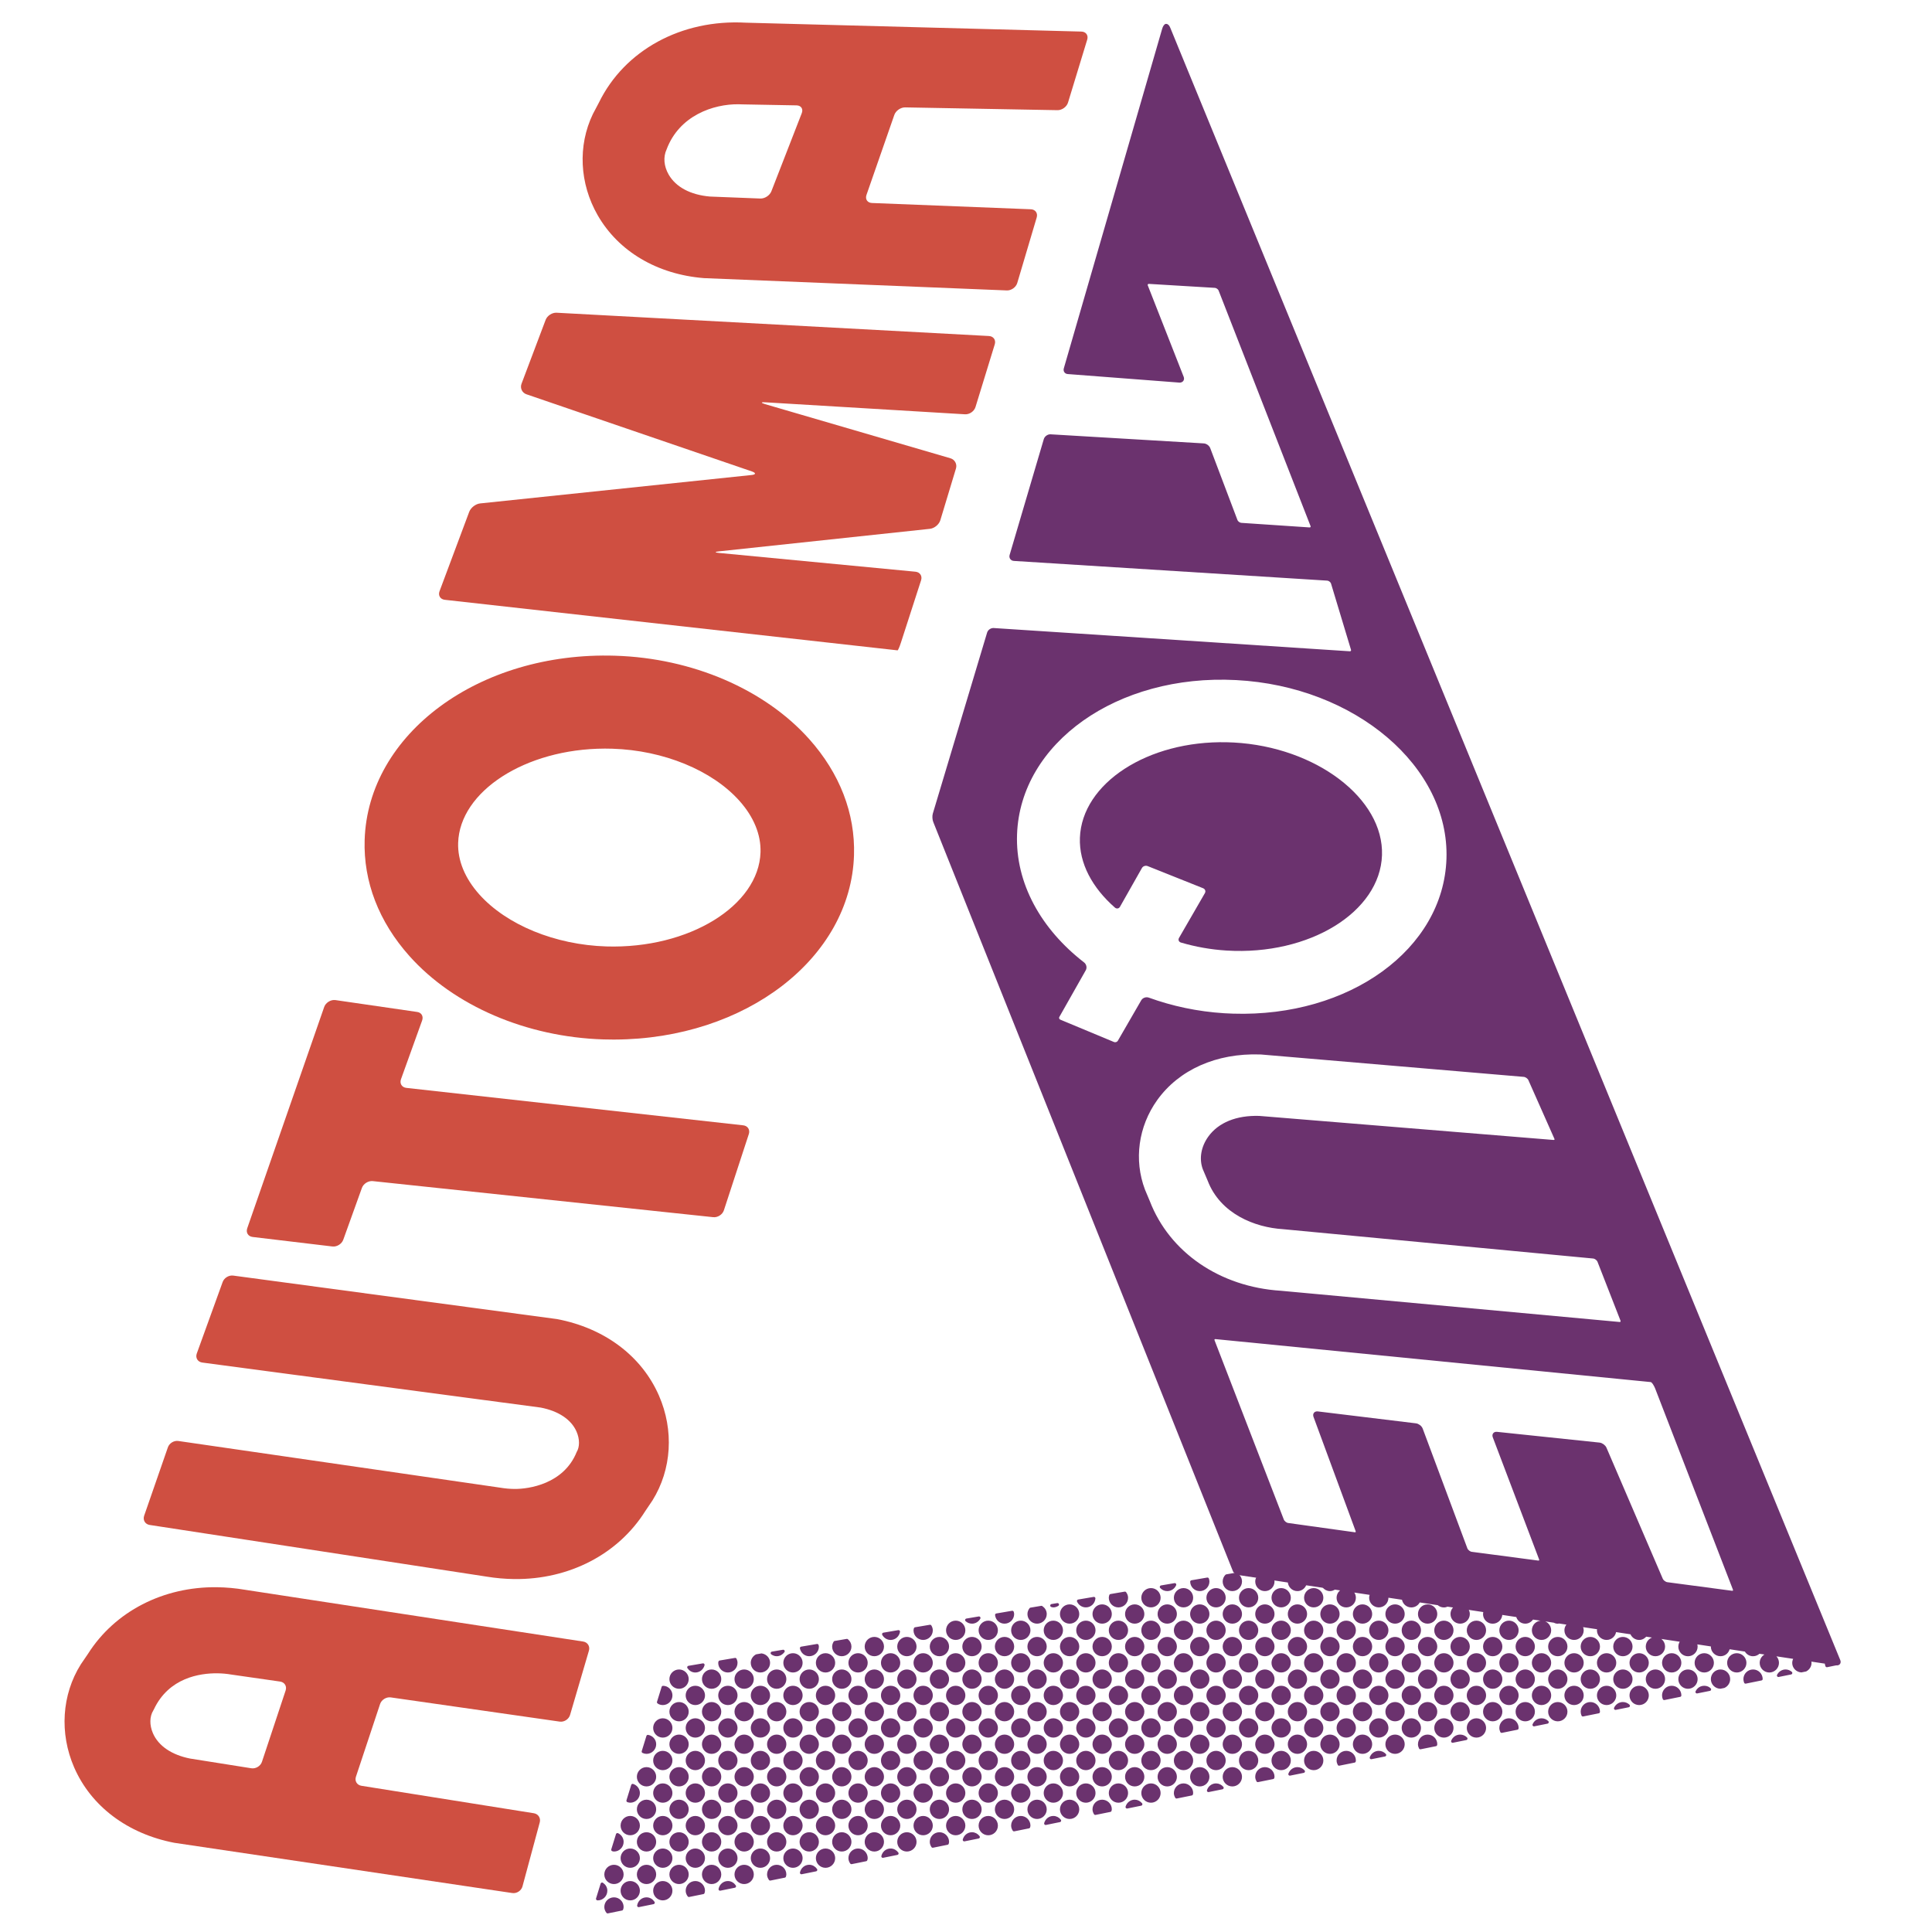 <?xml version="1.0" encoding="utf-8"?>
<!-- Generator: Adobe Illustrator 16.2.1, SVG Export Plug-In . SVG Version: 6.00 Build 0)  -->
<!DOCTYPE svg PUBLIC "-//W3C//DTD SVG 1.1//EN" "http://www.w3.org/Graphics/SVG/1.1/DTD/svg11.dtd">
<svg version="1.1" id="Layer_1" xmlns="http://www.w3.org/2000/svg" xmlns:xlink="http://www.w3.org/1999/xlink" x="0px" y="0px"
	 width="120px" height="120px" viewBox="0 0 120 120" enable-background="new 0 0 120 120" xml:space="preserve">
<path fill="#6B326E" stroke="#6B326E" stroke-width="0.188" stroke-linejoin="round" d="M82.607,98.733
	c0.108,0,0.203-0.041,0.285-0.101l-0.68-0.102C82.305,98.65,82.444,98.733,82.607,98.733z"/>
<path fill="#6B326E" stroke="#6B326E" stroke-width="0.188" stroke-linejoin="round" d="M78.564,98.733
	c0.279,0,0.505-0.226,0.505-0.505c0-0.064-0.016-0.123-0.036-0.179l-0.86-0.129c-0.067,0.086-0.114,0.188-0.114,0.308
	C78.059,98.508,78.285,98.733,78.564,98.733z"/>
<path fill="#6B326E" stroke="#6B326E" stroke-width="0.188" stroke-linejoin="round" d="M80.585,98.733
	c0.234,0,0.423-0.161,0.48-0.375l-0.981-0.148c0,0.006-0.003,0.012-0.003,0.019C80.081,98.508,80.307,98.733,80.585,98.733z"/>
<path fill="#6B326E" stroke="#6B326E" stroke-width="0.188" stroke-linejoin="round" d="M74.521,98.733
	c0.279,0,0.505-0.226,0.505-0.505c0-0.053-0.015-0.102-0.029-0.15l-0.979,0.168C74.029,98.516,74.248,98.733,74.521,98.733z"/>
<path fill="#6B326E" stroke="#6B326E" stroke-width="0.188" stroke-linejoin="round" d="M76.543,98.733
	c0.279,0,0.506-0.226,0.506-0.505c0-0.199-0.118-0.367-0.286-0.45l-0.582,0.1c-0.088,0.091-0.144,0.214-0.144,0.351
	C76.037,98.508,76.263,98.733,76.543,98.733z"/>
<path fill="#6B326E" stroke="#6B326E" stroke-width="0.188" stroke-linejoin="round" d="M72.499,98.733
	c0.211,0,0.391-0.128,0.467-0.309l-0.836,0.143C72.223,98.668,72.353,98.733,72.499,98.733z"/>
<path fill="#6B326E" d="M73.352,58.544c0.893,0.261,1.841,0.436,2.828,0.496c5.16,0.318,9.538-2.401,9.658-5.921
	c0.121-3.52-4.105-6.725-9.205-7c-0.141-0.008-0.281-0.013-0.421-0.016c-4.928-0.114-9.013,2.547-9.137,5.933
	c-0.059,1.587,0.776,3.112,2.174,4.336c0.105,0.092,0.249,0.067,0.315-0.051l1.363-2.406c0.065-0.118,0.227-0.173,0.355-0.121
	l3.443,1.375c0.13,0.052,0.181,0.189,0.111,0.308l-1.607,2.781C73.163,58.375,73.217,58.504,73.352,58.544z"/>
<path fill="#6B326E" stroke="#6B326E" stroke-width="0.188" stroke-linejoin="round" d="M114.213,103.141L72.648,1.876
	c0,0-0.028-0.067-0.063-0.151c-0.034-0.083-0.103-0.152-0.151-0.151c-0.05,0-0.121,0.106-0.158,0.236l-6.11,21.094
	c-0.039,0.13,0.043,0.237,0.181,0.237l6.922,0.53c0.138,0.001,0.213-0.103,0.165-0.23l-2.228-5.674
	c-0.047-0.127,0.026-0.229,0.165-0.228l4.068,0.245c0.139,0.001,0.291,0.107,0.341,0.234l5.704,14.612
	c0.051,0.129-0.023,0.229-0.164,0.222L77.11,32.57c-0.141-0.006-0.291-0.115-0.34-0.244l-1.688-4.458
	c-0.048-0.128-0.2-0.234-0.339-0.235l-9.504-0.564c-0.138-0.001-0.279,0.104-0.317,0.234l-2.122,7.192
	c-0.038,0.13,0.042,0.243,0.18,0.251l19.457,1.224c0.141,0.008,0.287,0.123,0.327,0.255l1.236,4.097
	c0.04,0.133-0.041,0.232-0.181,0.223l-22.104-1.443c-0.137-0.009-0.277,0.09-0.315,0.22l-3.372,11.24
	c-0.037,0.13-0.025,0.339,0.028,0.465l18.558,46.397c0,0,0.025,0.062,0.058,0.14c0.033,0.077,0.172,0.157,0.312,0.179l6.606,0.998
	c-0.267,0.016-0.479,0.23-0.479,0.5c0,0.279,0.226,0.505,0.506,0.505c0.278,0,0.505-0.226,0.505-0.505
	c0-0.212-0.129-0.391-0.314-0.467l-0.159-0.024l3.514,0.531c0.022,0.26,0.231,0.465,0.498,0.465c0.213,0,0.394-0.132,0.468-0.319
	l-0.645-0.097l2.337,0.353l-0.14-0.021l-0.339-0.051c0.09,0.083,0.208,0.136,0.339,0.136c0.079,0,0.149-0.021,0.216-0.052
	l2.355,0.356c-0.027,0.062-0.044,0.13-0.044,0.202c0,0.278,0.226,0.504,0.505,0.504c0.28,0,0.506-0.226,0.506-0.504
	c0-0.021-0.009-0.038-0.011-0.059l-0.785-0.118l4.299,0.649l-0.193-0.029c0.069,0.036,0.145,0.061,0.228,0.061
	c0.027,0,0.05-0.011,0.074-0.015l7.677,1.16c-0.104,0.092-0.17,0.223-0.17,0.372c0,0.278,0.226,0.505,0.505,0.505
	c0.28,0,0.506-0.227,0.506-0.505c0-0.096-0.034-0.181-0.08-0.257l-0.645-0.098l3.814,0.576c0.082,0.166,0.249,0.283,0.447,0.283
	c0.145,0,0.274-0.062,0.366-0.16l-0.733-0.111l3.018,0.456c-0.073,0.088-0.124,0.196-0.124,0.32c0,0.267,0.207,0.479,0.469,0.499
	l0.267-0.054c0.161-0.084,0.276-0.25,0.276-0.445c0-0.067-0.014-0.132-0.039-0.191l-0.46-0.07l2.127,0.321
	C114.197,103.366,114.27,103.275,114.213,103.141z M69.153,64.807l-3.322-1.384c-0.13-0.054-0.179-0.192-0.112-0.311l1.637-2.892
	c0.068-0.118,0.031-0.282-0.08-0.368c-2.681-2.074-4.313-4.955-4.199-8.041c0.212-5.724,6.267-10.054,13.704-9.664
	c7.426,0.385,13.351,5.408,13.155,11.201c-0.191,5.671-6.079,9.937-13.354,9.705c-0.182-0.006-0.365-0.015-0.55-0.025
	c-1.668-0.105-3.253-0.447-4.708-0.975c-0.131-0.047-0.292,0.008-0.36,0.126l-1.452,2.512C69.442,64.809,69.283,64.86,69.153,64.807
	z M71.329,74.636l-0.301-0.715c-0.708-1.871-0.42-3.98,0.771-5.646c1.374-1.917,3.728-2.966,6.464-2.875l0.074,0.003l16.316,1.39
	c0.143,0.013,0.306,0.127,0.363,0.257l1.612,3.634c0.057,0.13-0.012,0.226-0.155,0.214l-18.263-1.493
	c-1.385-0.042-2.478,0.401-3.087,1.25c-0.428,0.597-0.558,1.312-0.326,1.936l0.3,0.706c0.768,2.018,2.876,2.85,4.596,2.955
	l19.265,1.823c0.144,0.014,0.301,0.133,0.354,0.265l1.424,3.646c0.052,0.134-0.023,0.229-0.166,0.217l-21.026-1.938
	C75.729,80.021,72.573,77.862,71.329,74.636z M107.55,98.897l-4-0.531c-0.145-0.02-0.307-0.143-0.361-0.276l-3.492-8.127
	c-0.055-0.133-0.217-0.252-0.36-0.268l-6.362-0.667c-0.143-0.016-0.218,0.081-0.167,0.214l2.872,7.571
	c0.051,0.133-0.024,0.227-0.166,0.208L91.4,96.479c-0.14-0.019-0.297-0.143-0.347-0.275l-2.774-7.436
	c-0.05-0.134-0.205-0.253-0.348-0.269l-6.091-0.74c-0.142-0.015-0.216,0.081-0.167,0.214l2.612,7.084
	c0.05,0.134-0.025,0.227-0.167,0.206l-4.12-0.574c-0.141-0.019-0.295-0.142-0.346-0.274l-4.297-11.121
	c-0.05-0.131,0.022-0.226,0.162-0.212l27.024,2.668c0.145,0.016,0.302,0.328,0.353,0.463l4.825,12.477
	C107.772,98.824,107.696,98.917,107.55,98.897z M45.407,104.838c-0.061-0.024-0.127-0.038-0.197-0.038
	c-0.069,0-0.136,0.014-0.196,0.038c-0.181,0.077-0.309,0.257-0.309,0.466l0,0c0,0.21,0.127,0.39,0.309,0.467
	c0.061,0.025,0.127,0.04,0.196,0.04c0.07,0,0.137-0.015,0.197-0.04c0.181-0.077,0.308-0.257,0.308-0.467l0,0
	C45.715,105.095,45.588,104.915,45.407,104.838z M45.21,107.832c0.279,0,0.505-0.227,0.505-0.506s-0.226-0.506-0.505-0.506
	c-0.278,0-0.505,0.227-0.505,0.506S44.932,107.832,45.21,107.832z M44.199,105.811c-0.279,0-0.505,0.226-0.505,0.505
	s0.226,0.505,0.505,0.505c0.28,0,0.506-0.226,0.506-0.505S44.479,105.811,44.199,105.811z M46.221,105.811
	c-0.279,0-0.506,0.226-0.506,0.505s0.227,0.505,0.506,0.505s0.505-0.226,0.505-0.505S46.5,105.811,46.221,105.811z M44.199,108.842
	c0.28,0,0.506-0.226,0.506-0.505s-0.226-0.505-0.506-0.505c-0.279,0-0.505,0.226-0.505,0.505S43.92,108.842,44.199,108.842z
	 M43.189,106.82c-0.28,0-0.506,0.227-0.506,0.506s0.226,0.506,0.506,0.506c0.278,0,0.505-0.227,0.505-0.506
	S43.467,106.82,43.189,106.82z M49.45,104.838c-0.06-0.024-0.127-0.038-0.197-0.038c-0.069,0-0.136,0.014-0.196,0.038
	c-0.182,0.077-0.309,0.257-0.309,0.466l0,0c0,0.21,0.127,0.39,0.309,0.467c0.061,0.025,0.127,0.04,0.196,0.04
	c0.07,0,0.137-0.015,0.197-0.04c0.181-0.077,0.308-0.257,0.308-0.467l0,0C49.758,105.095,49.631,104.915,49.45,104.838z
	 M49.253,107.832c0.279,0,0.505-0.227,0.505-0.506s-0.226-0.506-0.505-0.506c-0.279,0-0.505,0.227-0.505,0.506
	S48.974,107.832,49.253,107.832z M48.242,105.811c-0.279,0-0.505,0.226-0.505,0.505s0.226,0.505,0.505,0.505
	c0.28,0,0.506-0.226,0.506-0.505S48.522,105.811,48.242,105.811z M46.221,114.908c0.279,0,0.505-0.227,0.505-0.506
	s-0.226-0.505-0.505-0.505s-0.506,0.226-0.506,0.505S45.942,114.908,46.221,114.908z M47.232,107.832
	c0.278,0,0.505-0.227,0.505-0.506s-0.227-0.506-0.505-0.506c-0.281,0-0.506,0.227-0.506,0.506S46.952,107.832,47.232,107.832z
	 M53.296,106.82c-0.278,0-0.505,0.227-0.505,0.506s0.227,0.506,0.505,0.506c0.279,0,0.505-0.227,0.505-0.506
	S53.575,106.82,53.296,106.82z M43.189,115.919c0.278,0,0.505-0.227,0.505-0.506s-0.227-0.505-0.505-0.505
	c-0.28,0-0.506,0.226-0.506,0.505S42.909,115.919,43.189,115.919z M44.199,114.908c0.28,0,0.506-0.227,0.506-0.506
	s-0.226-0.505-0.506-0.505c-0.279,0-0.505,0.226-0.505,0.505S43.92,114.908,44.199,114.908z M43.694,113.392
	c0-0.279-0.227-0.506-0.505-0.506c-0.279,0-0.505,0.227-0.506,0.506l0,0c0.001,0.28,0.227,0.506,0.506,0.506
	C43.467,113.897,43.694,113.672,43.694,113.392L43.694,113.392z M44.199,111.876c-0.279,0-0.505,0.226-0.505,0.504
	c0,0.279,0.226,0.506,0.505,0.506c0.28,0,0.506-0.227,0.506-0.506C44.705,112.102,44.479,111.876,44.199,111.876z M45.21,113.897
	c0.279,0,0.505-0.226,0.505-0.506l0,0c0-0.279-0.226-0.506-0.505-0.506c-0.278,0-0.505,0.227-0.505,0.506l0,0
	C44.705,113.672,44.932,113.897,45.21,113.897z M42.178,111.876c-0.279,0-0.506,0.226-0.506,0.504c0,0.279,0.228,0.506,0.506,0.506
	c0.279,0,0.505-0.227,0.505-0.506C42.683,112.102,42.458,111.876,42.178,111.876z M42.178,110.864c0.279,0,0.505-0.227,0.505-0.505
	c0-0.279-0.226-0.506-0.505-0.506c-0.279,0-0.506,0.227-0.506,0.506C41.672,110.638,41.899,110.864,42.178,110.864z M50.264,106.82
	c0.28,0,0.505-0.226,0.505-0.505s-0.226-0.505-0.505-0.505c-0.279,0-0.506,0.226-0.506,0.505S49.985,106.82,50.264,106.82z
	 M42.178,114.908c0.279,0,0.505-0.227,0.505-0.506s-0.226-0.505-0.505-0.505c-0.279,0-0.506,0.226-0.506,0.505
	S41.899,114.908,42.178,114.908z M41.167,108.842c-0.278,0-0.504,0.226-0.504,0.506s0.226,0.506,0.504,0.506
	c0.279,0,0.505-0.226,0.505-0.506S41.446,108.842,41.167,108.842z M41.167,111.876c0.279,0,0.505-0.228,0.505-0.507
	c0-0.278-0.226-0.505-0.505-0.505c-0.278,0-0.504,0.227-0.504,0.505C40.663,111.648,40.889,111.876,41.167,111.876z M47.429,104.838
	c-0.061-0.024-0.127-0.038-0.196-0.038c-0.07,0-0.137,0.014-0.197,0.038c-0.182,0.077-0.309,0.257-0.309,0.466l0,0
	c0,0.21,0.127,0.39,0.309,0.467c0.06,0.025,0.127,0.04,0.197,0.04c0.069,0,0.136-0.015,0.196-0.04
	c0.181-0.077,0.309-0.257,0.309-0.467l0,0C47.737,105.095,47.61,104.915,47.429,104.838z M59.361,107.832
	c0.278,0,0.505-0.227,0.505-0.506s-0.227-0.506-0.505-0.506c-0.281,0-0.506,0.227-0.506,0.506S59.08,107.832,59.361,107.832z
	 M58.35,105.811c-0.279,0-0.506,0.226-0.506,0.505s0.227,0.505,0.506,0.505c0.279,0,0.504-0.226,0.504-0.505
	S58.629,105.811,58.35,105.811z M58.35,108.842c0.279,0,0.504-0.226,0.504-0.505s-0.226-0.505-0.504-0.505
	c-0.279,0-0.506,0.226-0.506,0.505S58.071,108.842,58.35,108.842z M60.371,108.842c0.28,0,0.506-0.226,0.506-0.505
	s-0.226-0.505-0.506-0.505c-0.279,0-0.505,0.226-0.505,0.505S60.091,108.842,60.371,108.842z M57.339,106.82
	c-0.279,0-0.505,0.227-0.505,0.506s0.226,0.506,0.505,0.506c0.279,0,0.505-0.227,0.505-0.506S57.618,106.82,57.339,106.82z
	 M59.558,104.838c-0.061-0.024-0.127-0.038-0.197-0.038s-0.137,0.014-0.197,0.038c-0.182,0.077-0.309,0.257-0.31,0.466l0,0
	c0.001,0.21,0.127,0.39,0.31,0.467c0.06,0.025,0.127,0.04,0.197,0.04s0.136-0.015,0.197-0.04c0.181-0.077,0.308-0.257,0.308-0.467
	l0,0C59.866,105.095,59.739,104.915,59.558,104.838z M55.318,106.82c-0.28,0-0.506,0.227-0.506,0.506s0.226,0.506,0.506,0.506
	c0.278,0,0.505-0.227,0.505-0.506S55.596,106.82,55.318,106.82z M57.339,109.854c0.279,0,0.505-0.226,0.505-0.506
	s-0.226-0.506-0.505-0.506c-0.279,0-0.505,0.226-0.505,0.506S57.06,109.854,57.339,109.854z M55.318,109.854
	c0.278,0,0.505-0.226,0.505-0.506s-0.227-0.506-0.505-0.506c-0.28,0-0.506,0.226-0.506,0.506S55.038,109.854,55.318,109.854z
	 M54.307,108.842c0.279,0,0.505-0.226,0.505-0.505s-0.226-0.505-0.505-0.505s-0.506,0.226-0.506,0.505
	S54.028,108.842,54.307,108.842z M58.35,103.788c-0.279,0-0.506,0.227-0.506,0.505c0,0.279,0.227,0.507,0.506,0.507
	c0.279,0,0.504-0.228,0.504-0.507C58.854,104.015,58.629,103.788,58.35,103.788z M56.328,108.842c0.279,0,0.506-0.226,0.506-0.505
	s-0.227-0.505-0.506-0.505s-0.505,0.226-0.505,0.505S56.049,108.842,56.328,108.842z M56.834,105.304c0,0.21,0.127,0.39,0.309,0.467
	c0.061,0.025,0.127,0.04,0.196,0.04c0.07,0,0.137-0.015,0.197-0.04c0.181-0.077,0.308-0.257,0.308-0.467l0,0
	c0-0.209-0.127-0.389-0.308-0.466c-0.06-0.024-0.127-0.038-0.197-0.038c-0.069,0-0.136,0.014-0.196,0.038
	C56.961,104.915,56.834,105.095,56.834,105.304L56.834,105.304z M54.307,106.82c0.279,0,0.505-0.226,0.505-0.505
	s-0.226-0.505-0.505-0.505s-0.506,0.226-0.506,0.505S54.028,106.82,54.307,106.82z M52.285,103.788
	c-0.279,0-0.505,0.227-0.505,0.505c0,0.279,0.226,0.507,0.505,0.507c0.28,0,0.506-0.228,0.506-0.507
	C52.791,104.015,52.564,103.788,52.285,103.788z M53.493,104.838c-0.061-0.024-0.127-0.038-0.197-0.038
	c-0.069,0-0.136,0.014-0.196,0.038c-0.181,0.077-0.309,0.257-0.309,0.466l0,0c0,0.21,0.127,0.39,0.309,0.467
	c0.06,0.025,0.127,0.04,0.196,0.04c0.07,0,0.136-0.015,0.197-0.04c0.181-0.077,0.308-0.257,0.308-0.467l0,0
	C53.801,105.095,53.674,104.915,53.493,104.838z M51.472,104.838c-0.061-0.024-0.126-0.038-0.197-0.038
	c-0.07,0-0.137,0.014-0.197,0.038c-0.182,0.077-0.309,0.257-0.309,0.466l0,0c0,0.21,0.127,0.39,0.309,0.467
	c0.06,0.025,0.127,0.04,0.197,0.04c0.07,0,0.136-0.015,0.197-0.04c0.181-0.077,0.308-0.257,0.308-0.467l0,0
	C51.78,105.095,51.653,104.915,51.472,104.838z M57.339,102.777c-0.279,0-0.505,0.227-0.505,0.505c0,0.279,0.226,0.506,0.505,0.506
	c0.279,0,0.505-0.227,0.505-0.506C57.844,103.004,57.618,102.777,57.339,102.777z M52.285,106.82c0.28,0,0.506-0.226,0.506-0.505
	s-0.227-0.505-0.506-0.505c-0.279,0-0.505,0.226-0.505,0.505S52.005,106.82,52.285,106.82z M54.307,103.788
	c-0.279,0-0.506,0.227-0.506,0.505c0,0.279,0.227,0.507,0.506,0.507s0.505-0.228,0.505-0.507
	C54.812,104.015,54.586,103.788,54.307,103.788z M56.328,103.788c-0.279,0-0.505,0.227-0.505,0.505c0,0.279,0.226,0.507,0.505,0.507
	s0.506-0.228,0.506-0.507C56.834,104.015,56.607,103.788,56.328,103.788z M50.264,103.788c-0.279,0-0.506,0.227-0.506,0.505
	c0,0.279,0.227,0.507,0.506,0.507c0.28,0,0.505-0.228,0.505-0.507C50.769,104.015,50.543,103.788,50.264,103.788z M56.328,106.82
	c0.279,0,0.506-0.226,0.506-0.505s-0.227-0.505-0.506-0.505s-0.505,0.226-0.505,0.505S56.049,106.82,56.328,106.82z M55.514,104.838
	c-0.061-0.024-0.126-0.038-0.196-0.038s-0.137,0.014-0.197,0.038c-0.182,0.077-0.309,0.257-0.309,0.466l0,0
	c0,0.21,0.127,0.39,0.309,0.467c0.06,0.025,0.127,0.04,0.197,0.04s0.136-0.015,0.196-0.04c0.182-0.077,0.309-0.257,0.309-0.467l0,0
	C55.823,105.095,55.696,104.915,55.514,104.838z M42.178,108.842c0.279,0,0.505-0.226,0.505-0.505s-0.226-0.505-0.505-0.505
	c-0.279,0-0.506,0.226-0.506,0.505S41.899,108.842,42.178,108.842z M67.447,109.854c0.277,0,0.504-0.226,0.504-0.506
	s-0.227-0.506-0.504-0.506c-0.281,0-0.507,0.226-0.507,0.506S67.166,109.854,67.447,109.854z M66.436,107.832
	c-0.279,0-0.506,0.226-0.506,0.505s0.227,0.505,0.506,0.505s0.505-0.226,0.505-0.505S66.715,107.832,66.436,107.832z
	 M68.456,110.864c0.28,0,0.507-0.227,0.507-0.505c0-0.279-0.227-0.506-0.507-0.506c-0.279,0-0.505,0.227-0.505,0.506
	C67.951,110.638,68.177,110.864,68.456,110.864z M69.468,109.854c0.279,0,0.505-0.226,0.505-0.506s-0.226-0.506-0.505-0.506
	s-0.505,0.226-0.505,0.506S69.188,109.854,69.468,109.854z M68.456,107.832c-0.279,0-0.505,0.226-0.505,0.505
	s0.226,0.505,0.505,0.505c0.28,0,0.507-0.226,0.507-0.505S68.736,107.832,68.456,107.832z M66.436,110.864
	c0.279,0,0.505-0.227,0.505-0.505c0-0.279-0.226-0.506-0.505-0.506s-0.506,0.227-0.506,0.506
	C65.93,110.638,66.156,110.864,66.436,110.864z M62.393,110.864c0.279,0,0.505-0.227,0.505-0.505c0-0.279-0.226-0.506-0.505-0.506
	s-0.506,0.227-0.506,0.506C61.887,110.638,62.113,110.864,62.393,110.864z M65.425,109.854c0.279,0,0.505-0.226,0.505-0.506
	s-0.226-0.506-0.505-0.506c-0.278,0-0.505,0.226-0.505,0.506S65.146,109.854,65.425,109.854z M63.403,108.842
	c-0.28,0-0.506,0.226-0.506,0.506s0.226,0.506,0.506,0.506c0.278,0,0.506-0.226,0.506-0.506S63.682,108.842,63.403,108.842z
	 M63.403,111.876c0.278,0,0.506-0.228,0.506-0.507c0-0.278-0.228-0.505-0.506-0.505c-0.28,0-0.506,0.227-0.506,0.505
	C62.897,111.648,63.123,111.876,63.403,111.876z M46.221,111.876c-0.279,0-0.506,0.226-0.506,0.504c0,0.279,0.227,0.506,0.506,0.506
	s0.505-0.227,0.505-0.506C46.726,112.102,46.5,111.876,46.221,111.876z M69.468,106.82c-0.279,0-0.505,0.227-0.505,0.506
	s0.226,0.506,0.505,0.506s0.505-0.227,0.505-0.506S69.747,106.82,69.468,106.82z M64.414,110.864c0.279,0,0.506-0.227,0.506-0.505
	c0-0.279-0.227-0.506-0.506-0.506s-0.505,0.227-0.505,0.506C63.909,110.638,64.135,110.864,64.414,110.864z M75.532,107.832
	c0.278,0,0.505-0.227,0.505-0.506s-0.227-0.506-0.505-0.506c-0.28,0-0.506,0.227-0.506,0.506S75.252,107.832,75.532,107.832z
	 M74.521,105.811c-0.279,0-0.507,0.226-0.507,0.505s0.228,0.505,0.507,0.505s0.505-0.226,0.505-0.505S74.801,105.811,74.521,105.811
	z M74.521,108.842c0.279,0,0.505-0.226,0.505-0.505s-0.226-0.505-0.505-0.505s-0.507,0.226-0.507,0.505
	S74.242,108.842,74.521,108.842z M76.543,105.811c-0.28,0-0.506,0.226-0.506,0.505s0.226,0.505,0.506,0.505
	c0.279,0,0.506-0.226,0.506-0.505S76.822,105.811,76.543,105.811z M76.543,108.842c0.279,0,0.506-0.226,0.506-0.505
	s-0.227-0.505-0.506-0.505c-0.28,0-0.506,0.226-0.506,0.505S76.263,108.842,76.543,108.842z M70.479,108.842
	c0.279,0,0.505-0.226,0.505-0.505s-0.226-0.505-0.505-0.505s-0.506,0.226-0.506,0.505S70.199,108.842,70.479,108.842z
	 M71.489,109.854c0.278,0,0.505-0.226,0.505-0.506s-0.227-0.506-0.505-0.506c-0.28,0-0.506,0.226-0.506,0.506
	S71.209,109.854,71.489,109.854z M71.489,106.82c-0.28,0-0.506,0.227-0.506,0.506s0.226,0.506,0.506,0.506
	c0.278,0,0.505-0.227,0.505-0.506S71.768,106.82,71.489,106.82z M73.511,106.82c-0.279,0-0.506,0.227-0.506,0.506
	s0.227,0.506,0.506,0.506c0.278,0,0.504-0.227,0.504-0.506S73.789,106.82,73.511,106.82z M72.499,108.842
	c0.28,0,0.506-0.226,0.506-0.505s-0.226-0.505-0.506-0.505c-0.279,0-0.505,0.226-0.505,0.505S72.22,108.842,72.499,108.842z
	 M73.511,109.854c0.278,0,0.504-0.226,0.504-0.506s-0.226-0.506-0.504-0.506c-0.279,0-0.506,0.226-0.506,0.506
	S73.231,109.854,73.511,109.854z M64.414,107.832c-0.279,0-0.505,0.226-0.505,0.505s0.226,0.505,0.505,0.505
	s0.506-0.226,0.506-0.505S64.693,107.832,64.414,107.832z M50.264,112.886c0.28,0,0.505-0.227,0.505-0.506
	c0-0.278-0.226-0.504-0.505-0.504c-0.279,0-0.506,0.226-0.506,0.504C49.758,112.659,49.985,112.886,50.264,112.886z M52.285,112.886
	c0.28,0,0.506-0.227,0.506-0.506c0-0.278-0.227-0.504-0.506-0.504c-0.279,0-0.505,0.226-0.505,0.504
	C51.78,112.659,52.005,112.886,52.285,112.886z M51.275,113.897c0.278,0,0.505-0.226,0.505-0.506l0,0
	c0-0.279-0.227-0.506-0.505-0.506c-0.28,0-0.505,0.227-0.506,0.506l0,0C50.77,113.672,50.995,113.897,51.275,113.897z
	 M51.275,110.864c-0.28,0-0.506,0.227-0.506,0.505c0,0.279,0.226,0.507,0.506,0.507c0.278,0,0.505-0.228,0.505-0.507
	C51.78,111.091,51.553,110.864,51.275,110.864z M53.296,110.864c-0.278,0-0.505,0.227-0.505,0.505c0,0.279,0.227,0.507,0.505,0.507
	c0.279,0,0.505-0.228,0.505-0.507C53.801,111.091,53.575,110.864,53.296,110.864z M53.296,113.897c0.279,0,0.505-0.226,0.505-0.506
	l0,0c0-0.279-0.226-0.506-0.505-0.506c-0.278,0-0.505,0.227-0.505,0.506l0,0C52.791,113.672,53.018,113.897,53.296,113.897z
	 M49.253,110.864c-0.279,0-0.505,0.227-0.505,0.505c0,0.279,0.226,0.507,0.505,0.507c0.279,0,0.505-0.228,0.505-0.507
	C49.758,111.091,49.532,110.864,49.253,110.864z M47.232,113.897c0.278,0,0.505-0.226,0.505-0.506l0,0
	c0-0.279-0.227-0.506-0.505-0.506c-0.28,0-0.506,0.227-0.506,0.506l0,0C46.727,113.672,46.952,113.897,47.232,113.897z
	 M48.242,114.908c0.28,0,0.506-0.227,0.506-0.506s-0.226-0.505-0.506-0.505c-0.279,0-0.505,0.226-0.505,0.505
	S47.963,114.908,48.242,114.908z M61.382,108.842c-0.278,0-0.505,0.226-0.505,0.506s0.227,0.506,0.505,0.506
	c0.279,0,0.505-0.226,0.505-0.506S61.661,108.842,61.382,108.842z M54.307,112.886c0.279,0,0.505-0.227,0.505-0.506
	c0-0.278-0.226-0.504-0.505-0.504s-0.506,0.226-0.506,0.504C53.801,112.659,54.028,112.886,54.307,112.886z M49.253,113.897
	c0.279,0,0.505-0.226,0.505-0.506l0,0c0-0.279-0.226-0.506-0.505-0.506c-0.278,0-0.505,0.227-0.505,0.506l0,0
	C48.748,113.672,48.975,113.897,49.253,113.897z M48.242,111.876c-0.279,0-0.505,0.226-0.505,0.504c0,0.279,0.226,0.506,0.505,0.506
	c0.28,0,0.506-0.227,0.506-0.506C48.748,112.102,48.522,111.876,48.242,111.876z M59.361,108.842c-0.281,0-0.506,0.226-0.506,0.506
	s0.226,0.506,0.506,0.506c0.278,0,0.505-0.226,0.505-0.506S59.639,108.842,59.361,108.842z M58.35,109.854
	c-0.279,0-0.506,0.227-0.506,0.506c0,0.278,0.227,0.505,0.506,0.505c0.279,0,0.504-0.227,0.504-0.505
	C58.854,110.08,58.629,109.854,58.35,109.854z M59.361,111.876c0.278,0,0.505-0.228,0.505-0.507c0-0.278-0.227-0.505-0.505-0.505
	c-0.281,0-0.506,0.227-0.506,0.505C58.854,111.648,59.08,111.876,59.361,111.876z M60.371,110.864c0.28,0,0.506-0.227,0.506-0.505
	c0-0.279-0.226-0.506-0.506-0.506c-0.279,0-0.505,0.227-0.505,0.506C59.866,110.638,60.091,110.864,60.371,110.864z M61.382,111.876
	c0.279,0,0.505-0.228,0.505-0.507c0-0.278-0.226-0.505-0.505-0.505c-0.278,0-0.505,0.227-0.505,0.505
	C60.877,111.648,61.104,111.876,61.382,111.876z M57.339,111.876c0.279,0,0.505-0.228,0.505-0.507c0-0.278-0.226-0.505-0.505-0.505
	c-0.279,0-0.505,0.227-0.505,0.505C56.834,111.648,57.06,111.876,57.339,111.876z M56.328,112.886c0.279,0,0.506-0.227,0.506-0.506
	c0-0.278-0.227-0.504-0.506-0.504s-0.505,0.226-0.505,0.504C55.823,112.659,56.049,112.886,56.328,112.886z M55.318,111.876
	c0.278,0,0.505-0.228,0.505-0.507c0-0.278-0.227-0.505-0.505-0.505c-0.28,0-0.506,0.227-0.506,0.505
	C54.812,111.648,55.038,111.876,55.318,111.876z M56.328,109.854c-0.279,0-0.505,0.227-0.505,0.506c0,0.278,0.226,0.505,0.505,0.505
	s0.506-0.227,0.506-0.505C56.834,110.08,56.607,109.854,56.328,109.854z M58.35,112.886c0.279,0,0.504-0.227,0.504-0.506
	c0-0.278-0.226-0.504-0.504-0.504c-0.279,0-0.506,0.226-0.506,0.504C57.844,112.659,58.071,112.886,58.35,112.886z M54.307,109.854
	c-0.279,0-0.506,0.227-0.506,0.506c0,0.278,0.227,0.505,0.506,0.505s0.505-0.227,0.505-0.505
	C54.812,110.08,54.586,109.854,54.307,109.854z M70.479,105.811c-0.279,0-0.506,0.226-0.506,0.505s0.227,0.505,0.506,0.505
	s0.505-0.226,0.505-0.505S70.758,105.811,70.479,105.811z M78.564,104.8c0.279,0,0.505-0.228,0.505-0.507
	c0-0.278-0.226-0.505-0.505-0.505s-0.506,0.227-0.506,0.505C78.059,104.572,78.285,104.8,78.564,104.8z M80.585,101.766
	c-0.278,0-0.504,0.227-0.504,0.507c0,0.278,0.226,0.505,0.504,0.505c0.28,0,0.507-0.227,0.507-0.505
	C81.092,101.992,80.865,101.766,80.585,101.766z M81.596,102.777c-0.278,0-0.504,0.227-0.504,0.505c0,0.279,0.226,0.506,0.504,0.506
	c0.28,0,0.506-0.227,0.506-0.506C82.102,103.004,81.876,102.777,81.596,102.777z M79.575,102.777c-0.28,0-0.506,0.227-0.506,0.505
	c0,0.279,0.226,0.506,0.506,0.506c0.278,0,0.506-0.227,0.506-0.506C80.081,103.004,79.854,102.777,79.575,102.777z M82.607,104.8
	c0.279,0,0.505-0.228,0.505-0.507c0-0.278-0.226-0.505-0.505-0.505s-0.506,0.227-0.506,0.505
	C82.102,104.572,82.328,104.8,82.607,104.8z M78.564,101.766c-0.279,0-0.506,0.227-0.506,0.507c0,0.278,0.227,0.505,0.506,0.505
	s0.505-0.227,0.505-0.505C79.069,101.992,78.844,101.766,78.564,101.766z M80.585,104.8c0.28,0,0.507-0.228,0.507-0.507
	c0-0.278-0.227-0.505-0.507-0.505c-0.278,0-0.504,0.227-0.504,0.505C80.081,104.572,80.307,104.8,80.585,104.8z M41.167,115.919
	c0.279,0,0.505-0.227,0.505-0.506s-0.226-0.505-0.505-0.505c-0.278,0-0.504,0.226-0.504,0.505S40.889,115.919,41.167,115.919z
	 M83.618,103.788c0.278,0,0.505-0.227,0.505-0.506c0-0.278-0.227-0.505-0.505-0.505c-0.28,0-0.506,0.227-0.506,0.505
	C83.112,103.562,83.338,103.788,83.618,103.788z M40.156,112.886c0.28,0,0.506-0.227,0.506-0.506c0-0.278-0.227-0.504-0.506-0.504
	c-0.279,0-0.505,0.226-0.505,0.504C39.651,112.659,39.877,112.886,40.156,112.886z M82.607,101.766
	c-0.279,0-0.506,0.227-0.506,0.507c0,0.278,0.227,0.505,0.506,0.505s0.505-0.227,0.505-0.505
	C83.112,101.992,82.887,101.766,82.607,101.766z M41.672,113.392c0-0.279-0.226-0.506-0.505-0.506c-0.278,0-0.504,0.227-0.504,0.506
	l0,0c0,0.28,0.227,0.506,0.504,0.506C41.446,113.897,41.672,113.672,41.672,113.392L41.672,113.392z M74.521,101.766
	c-0.279,0-0.507,0.227-0.507,0.507c0,0.278,0.228,0.505,0.507,0.505s0.505-0.227,0.505-0.505
	C75.026,101.992,74.801,101.766,74.521,101.766z M73.511,102.777c-0.279,0-0.506,0.227-0.506,0.505c0,0.279,0.227,0.506,0.506,0.506
	c0.278,0,0.504-0.227,0.504-0.506C74.015,103.004,73.789,102.777,73.511,102.777z M74.521,104.8c0.279,0,0.505-0.228,0.505-0.507
	c0-0.278-0.226-0.505-0.505-0.505s-0.507,0.227-0.507,0.505C74.015,104.572,74.242,104.8,74.521,104.8z M73.707,104.838
	c-0.061-0.024-0.127-0.038-0.196-0.038s-0.136,0.014-0.197,0.038c-0.181,0.077-0.309,0.257-0.309,0.466l0,0
	c0,0.21,0.128,0.39,0.309,0.467c0.062,0.025,0.128,0.04,0.197,0.04s0.136-0.015,0.196-0.04c0.181-0.077,0.308-0.257,0.308-0.467l0,0
	C74.015,105.095,73.888,104.915,73.707,104.838z M72.499,101.766c-0.279,0-0.505,0.227-0.505,0.507c0,0.278,0.226,0.505,0.505,0.505
	c0.28,0,0.506-0.227,0.506-0.505C73.005,101.992,72.779,101.766,72.499,101.766z M40.156,114.908c0.28,0,0.506-0.227,0.506-0.506
	s-0.227-0.505-0.506-0.505c-0.279,0-0.505,0.226-0.505,0.505S39.877,114.908,40.156,114.908z M77.751,104.838
	c-0.062-0.024-0.128-0.038-0.198-0.038c-0.069,0-0.135,0.014-0.195,0.038c-0.182,0.077-0.309,0.257-0.309,0.466l0,0
	c0,0.21,0.127,0.39,0.309,0.467c0.061,0.025,0.126,0.04,0.195,0.04c0.07,0,0.137-0.015,0.198-0.04
	c0.181-0.077,0.308-0.257,0.308-0.467l0,0C78.059,105.095,77.932,104.915,77.751,104.838z M75.729,104.838
	c-0.061-0.024-0.127-0.038-0.196-0.038s-0.137,0.014-0.197,0.038c-0.181,0.077-0.309,0.257-0.309,0.466l0,0
	c0,0.21,0.128,0.39,0.309,0.467c0.061,0.025,0.128,0.04,0.197,0.04s0.136-0.015,0.196-0.04c0.182-0.077,0.309-0.257,0.309-0.467l0,0
	C76.037,105.095,75.91,104.915,75.729,104.838z M77.553,102.777c-0.277,0-0.504,0.227-0.504,0.505c0,0.279,0.227,0.506,0.504,0.506
	c0.28,0,0.506-0.227,0.506-0.506C78.059,103.004,77.833,102.777,77.553,102.777z M76.543,101.766c-0.28,0-0.506,0.227-0.506,0.507
	c0,0.278,0.226,0.505,0.506,0.505c0.279,0,0.506-0.227,0.506-0.505C77.049,101.992,76.822,101.766,76.543,101.766z M76.543,104.8
	c0.279,0,0.506-0.228,0.506-0.507c0-0.278-0.227-0.505-0.506-0.505c-0.28,0-0.506,0.227-0.506,0.505
	C76.037,104.572,76.263,104.8,76.543,104.8z M75.532,102.777c-0.28,0-0.506,0.227-0.506,0.505c0,0.279,0.226,0.506,0.506,0.506
	c0.278,0,0.505-0.227,0.505-0.506C76.037,103.004,75.811,102.777,75.532,102.777z M96.757,103.788c-0.279,0-0.505,0.227-0.505,0.505
	c0,0.279,0.226,0.507,0.505,0.507s0.506-0.228,0.506-0.507C97.263,104.015,97.036,103.788,96.757,103.788z M94.736,100.755
	c0.19,0,0.35-0.109,0.436-0.265l-0.921-0.141C94.299,100.579,94.491,100.755,94.736,100.755z M94.736,102.777
	c0.279,0,0.505-0.227,0.505-0.505c0-0.28-0.226-0.507-0.505-0.507c-0.28,0-0.506,0.227-0.506,0.507
	C94.23,102.551,94.456,102.777,94.736,102.777z M99.313,101.116c-0.015,0.045-0.03,0.093-0.03,0.146
	c0,0.278,0.226,0.504,0.506,0.504c0.278,0,0.504-0.224,0.506-0.502l-0.018-0.002L99.313,101.116z M67.944,99.279l-0.96,0.163
	c0.078,0.177,0.256,0.302,0.463,0.302C67.711,99.744,67.923,99.539,67.944,99.279z M101.811,101.766
	c0.169,0,0.309-0.087,0.401-0.212l-0.401-0.062l-0.473-0.071C101.405,101.62,101.589,101.766,101.811,101.766z M53.296,109.854
	c0.279,0,0.505-0.226,0.505-0.506s-0.226-0.506-0.505-0.506c-0.278,0-0.505,0.226-0.505,0.506S53.018,109.854,53.296,109.854z
	 M101.811,103.788c0.279,0,0.505-0.227,0.505-0.506c0-0.278-0.226-0.505-0.505-0.505c-0.278,0-0.505,0.227-0.505,0.505
	C101.306,103.562,101.532,103.788,101.811,103.788z M67.447,101.766c0.277,0,0.504-0.226,0.504-0.504
	c0-0.28-0.227-0.507-0.504-0.507c-0.281,0-0.507,0.227-0.507,0.507C66.94,101.54,67.166,101.766,67.447,101.766z M59.866,102.272
	c0,0.278,0.226,0.505,0.505,0.505c0.28,0,0.506-0.227,0.506-0.505c0-0.28-0.226-0.507-0.506-0.507
	C60.091,101.766,59.866,101.992,59.866,102.272z M60.806,100.494l-0.767,0.13c0.088,0.079,0.203,0.131,0.332,0.131
	C60.56,100.755,60.719,100.647,60.806,100.494z M65.683,99.664l-0.258,0.043l-0.1,0.017c0.033,0.008,0.064,0.021,0.1,0.021
	C65.521,99.744,65.606,99.71,65.683,99.664z M64.92,101.262c0,0.278,0.227,0.504,0.505,0.504c0.279,0,0.505-0.226,0.505-0.504
	c0-0.28-0.226-0.507-0.505-0.507C65.146,100.755,64.92,100.981,64.92,101.262z M99.789,103.788c0.278,0,0.506-0.227,0.506-0.506
	c0-0.278-0.228-0.505-0.506-0.505c-0.28,0-0.506,0.227-0.506,0.505C99.283,103.562,99.509,103.788,99.789,103.788z M93.725,103.788
	c0.28,0,0.506-0.227,0.506-0.506c0-0.278-0.226-0.505-0.506-0.505c-0.278,0-0.505,0.227-0.505,0.505
	C93.22,103.562,93.446,103.788,93.725,103.788z M72.499,104.8c0.28,0,0.506-0.228,0.506-0.507c0-0.278-0.226-0.505-0.506-0.505
	c-0.279,0-0.505,0.227-0.505,0.505C71.994,104.572,72.22,104.8,72.499,104.8z M95.747,100.755c-0.28,0-0.506,0.227-0.506,0.507
	c0,0.278,0.226,0.504,0.506,0.504c0.278,0,0.505-0.226,0.505-0.504C96.252,100.981,96.025,100.755,95.747,100.755z M93.725,100.755
	c-0.278,0-0.505,0.227-0.505,0.507c0,0.278,0.227,0.504,0.505,0.504c0.28,0,0.506-0.226,0.506-0.504
	C94.23,100.981,94.005,100.755,93.725,100.755z M94.736,103.788c-0.28,0-0.506,0.227-0.506,0.505c0,0.279,0.226,0.507,0.506,0.507
	c0.279,0,0.505-0.228,0.505-0.507C95.241,104.015,95.016,103.788,94.736,103.788z M95.747,103.788c0.278,0,0.505-0.227,0.505-0.506
	c0-0.278-0.227-0.505-0.505-0.505c-0.28,0-0.506,0.227-0.506,0.505C95.241,103.562,95.467,103.788,95.747,103.788z M98.779,101.766
	c-0.279,0-0.507,0.227-0.507,0.507c0,0.278,0.228,0.505,0.507,0.505c0.278,0,0.504-0.227,0.504-0.505
	C99.283,101.992,99.058,101.766,98.779,101.766z M98.779,103.788c-0.279,0-0.507,0.227-0.507,0.505c0,0.279,0.228,0.507,0.507,0.507
	c0.278,0,0.504-0.228,0.504-0.507C99.283,104.015,99.058,103.788,98.779,103.788z M97.768,103.788c0.279,0,0.505-0.227,0.505-0.506
	c0-0.278-0.226-0.505-0.505-0.505c-0.278,0-0.505,0.227-0.505,0.505C97.263,103.562,97.489,103.788,97.768,103.788z M96.757,101.766
	c-0.279,0-0.505,0.227-0.505,0.507c0,0.278,0.226,0.505,0.505,0.505s0.506-0.227,0.506-0.505
	C97.263,101.992,97.036,101.766,96.757,101.766z M97.768,100.882l-0.266-0.04c-0.141,0.09-0.239,0.24-0.239,0.42
	c0,0.278,0.227,0.504,0.505,0.504c0.279,0,0.505-0.226,0.505-0.504c0-0.125-0.049-0.234-0.123-0.322L97.768,100.882z M100.8,101.766
	c-0.279,0-0.505,0.227-0.505,0.507c0,0.278,0.226,0.505,0.505,0.505s0.506-0.227,0.506-0.505
	C101.306,101.992,101.079,101.766,100.8,101.766z M43.189,108.842c-0.28,0-0.506,0.226-0.506,0.506s0.226,0.506,0.506,0.506
	c0.278,0,0.505-0.226,0.505-0.506S43.467,108.842,43.189,108.842z M43.189,110.864c-0.28,0-0.506,0.227-0.506,0.505
	c0,0.279,0.226,0.507,0.506,0.507c0.278,0,0.505-0.228,0.505-0.507C43.694,111.091,43.467,110.864,43.189,110.864z M45.21,111.876
	c0.279,0,0.505-0.228,0.505-0.507c0-0.278-0.226-0.505-0.505-0.505c-0.278,0-0.505,0.227-0.505,0.505
	C44.705,111.648,44.932,111.876,45.21,111.876z M44.199,110.864c0.28,0,0.506-0.227,0.506-0.505c0-0.279-0.226-0.506-0.506-0.506
	c-0.279,0-0.505,0.227-0.505,0.506C43.694,110.638,43.92,110.864,44.199,110.864z M45.21,108.842c-0.278,0-0.505,0.226-0.505,0.506
	s0.227,0.506,0.505,0.506c0.279,0,0.505-0.226,0.505-0.506S45.489,108.842,45.21,108.842z M46.221,108.842
	c0.279,0,0.505-0.226,0.505-0.505s-0.226-0.505-0.505-0.505s-0.506,0.226-0.506,0.505S45.942,108.842,46.221,108.842z
	 M46.221,110.864c0.279,0,0.505-0.227,0.505-0.505c0-0.279-0.226-0.506-0.505-0.506s-0.506,0.227-0.506,0.506
	C45.715,110.638,45.942,110.864,46.221,110.864z M62.393,108.842c0.279,0,0.505-0.226,0.505-0.505s-0.226-0.505-0.505-0.505
	s-0.506,0.226-0.506,0.505S62.113,108.842,62.393,108.842z M61.382,106.82c-0.278,0-0.505,0.227-0.505,0.506
	s0.227,0.506,0.505,0.506c0.279,0,0.505-0.227,0.505-0.506S61.661,106.82,61.382,106.82z M61.579,104.838
	c-0.061-0.024-0.128-0.038-0.197-0.038s-0.136,0.014-0.196,0.038c-0.182,0.077-0.309,0.257-0.309,0.466l0,0
	c0,0.21,0.127,0.39,0.309,0.467c0.061,0.025,0.127,0.04,0.196,0.04s0.137-0.015,0.197-0.04c0.181-0.077,0.308-0.257,0.308-0.467l0,0
	C61.887,105.095,61.76,104.915,61.579,104.838z M60.371,103.788c-0.279,0-0.505,0.227-0.505,0.505c0,0.279,0.226,0.507,0.505,0.507
	c0.28,0,0.506-0.228,0.506-0.507C60.877,104.015,60.651,103.788,60.371,103.788z M60.371,106.82c0.28,0,0.506-0.226,0.506-0.505
	s-0.226-0.505-0.506-0.505c-0.279,0-0.505,0.226-0.505,0.505S60.091,106.82,60.371,106.82z M49.253,109.854
	c0.279,0,0.505-0.226,0.505-0.506s-0.226-0.506-0.505-0.506c-0.279,0-0.505,0.226-0.505,0.506S48.974,109.854,49.253,109.854z
	 M51.275,107.832c0.278,0,0.505-0.227,0.505-0.506s-0.227-0.506-0.505-0.506c-0.28,0-0.506,0.227-0.506,0.506
	S50.995,107.832,51.275,107.832z M47.232,111.876c0.278,0,0.505-0.228,0.505-0.507c0-0.278-0.227-0.505-0.505-0.505
	c-0.281,0-0.506,0.227-0.506,0.505C46.726,111.648,46.952,111.876,47.232,111.876z M52.285,110.864c0.28,0,0.506-0.227,0.506-0.505
	c0-0.279-0.227-0.506-0.506-0.506c-0.279,0-0.505,0.227-0.505,0.506C51.78,110.638,52.005,110.864,52.285,110.864z M50.264,107.832
	c-0.279,0-0.506,0.226-0.506,0.505s0.227,0.505,0.506,0.505c0.28,0,0.505-0.226,0.505-0.505S50.543,107.832,50.264,107.832z
	 M52.285,107.832c-0.279,0-0.505,0.226-0.505,0.505s0.226,0.505,0.505,0.505c0.28,0,0.506-0.226,0.506-0.505
	S52.564,107.832,52.285,107.832z M51.275,109.854c0.278,0,0.505-0.226,0.505-0.506s-0.227-0.506-0.505-0.506
	c-0.28,0-0.506,0.226-0.506,0.506S50.995,109.854,51.275,109.854z M47.232,108.842c-0.281,0-0.506,0.226-0.506,0.506
	s0.226,0.506,0.506,0.506c0.278,0,0.505-0.226,0.505-0.506S47.51,108.842,47.232,108.842z M72.499,106.82
	c0.28,0,0.506-0.226,0.506-0.505s-0.226-0.505-0.506-0.505c-0.279,0-0.505,0.226-0.505,0.505S72.22,106.82,72.499,106.82z
	 M48.242,110.864c0.28,0,0.506-0.227,0.506-0.505c0-0.279-0.226-0.506-0.506-0.506c-0.279,0-0.505,0.227-0.505,0.506
	C47.737,110.638,47.963,110.864,48.242,110.864z M62.393,106.82c0.279,0,0.505-0.226,0.505-0.505s-0.226-0.505-0.505-0.505
	s-0.506,0.226-0.506,0.505S62.113,106.82,62.393,106.82z M48.242,107.832c-0.279,0-0.505,0.226-0.505,0.505s0.226,0.505,0.505,0.505
	c0.28,0,0.506-0.226,0.506-0.505S48.522,107.832,48.242,107.832z M50.264,110.864c0.28,0,0.505-0.227,0.505-0.505
	c0-0.279-0.226-0.506-0.505-0.506c-0.279,0-0.506,0.227-0.506,0.506C49.758,110.638,49.985,110.864,50.264,110.864z M62.393,103.788
	c-0.279,0-0.506,0.227-0.506,0.505c0,0.279,0.227,0.507,0.506,0.507s0.505-0.228,0.505-0.507
	C62.897,104.015,62.672,103.788,62.393,103.788z M68.456,103.788c-0.279,0-0.505,0.227-0.505,0.505c0,0.279,0.226,0.507,0.505,0.507
	c0.28,0,0.507-0.228,0.507-0.507C68.963,104.015,68.736,103.788,68.456,103.788z M67.447,102.777c-0.281,0-0.507,0.227-0.507,0.505
	c0,0.279,0.226,0.506,0.507,0.506c0.277,0,0.504-0.227,0.504-0.506C67.951,103.004,67.725,102.777,67.447,102.777z M68.456,105.811
	c-0.279,0-0.505,0.226-0.505,0.505s0.226,0.505,0.505,0.505c0.28,0,0.507-0.226,0.507-0.505S68.736,105.811,68.456,105.811z
	 M69.468,102.777c-0.279,0-0.505,0.227-0.505,0.505c0,0.279,0.226,0.506,0.505,0.506s0.505-0.227,0.505-0.506
	C69.973,103.004,69.747,102.777,69.468,102.777z M70.479,101.766c-0.279,0-0.506,0.227-0.506,0.507c0,0.278,0.227,0.505,0.506,0.505
	s0.505-0.227,0.505-0.505C70.983,101.992,70.758,101.766,70.479,101.766z M77.553,107.832c0.28,0,0.506-0.227,0.506-0.506
	s-0.226-0.506-0.506-0.506c-0.277,0-0.504,0.227-0.504,0.506S77.275,107.832,77.553,107.832z M71.489,102.777
	c-0.28,0-0.506,0.227-0.506,0.505c0,0.279,0.226,0.506,0.506,0.506c0.278,0,0.505-0.227,0.505-0.506
	C71.994,103.004,71.768,102.777,71.489,102.777z M71.686,104.838c-0.06-0.024-0.126-0.038-0.196-0.038
	c-0.069,0-0.137,0.014-0.196,0.038c-0.183,0.077-0.31,0.257-0.31,0.466l0,0c0,0.21,0.127,0.39,0.31,0.467
	c0.06,0.025,0.127,0.04,0.196,0.04c0.07,0,0.137-0.015,0.196-0.04c0.182-0.077,0.309-0.257,0.309-0.467l0,0
	C71.994,105.095,71.867,104.915,71.686,104.838z M70.479,104.8c0.279,0,0.505-0.228,0.505-0.507c0-0.278-0.226-0.505-0.505-0.505
	s-0.506,0.227-0.506,0.505C69.973,104.572,70.199,104.8,70.479,104.8z M66.94,105.304c0,0.21,0.127,0.39,0.31,0.467
	c0.06,0.025,0.127,0.04,0.197,0.04c0.069,0,0.136-0.015,0.195-0.04c0.182-0.077,0.309-0.257,0.309-0.467l0,0
	c0-0.209-0.127-0.389-0.309-0.466c-0.06-0.024-0.126-0.038-0.195-0.038c-0.07,0-0.138,0.014-0.197,0.038
	C67.067,104.915,66.94,105.095,66.94,105.304L66.94,105.304z M68.963,105.304c0,0.21,0.127,0.39,0.309,0.467
	c0.061,0.025,0.127,0.04,0.196,0.04s0.136-0.015,0.196-0.04c0.181-0.077,0.309-0.257,0.309-0.467l0,0
	c0-0.209-0.128-0.389-0.309-0.466c-0.061-0.024-0.127-0.038-0.196-0.038s-0.136,0.014-0.196,0.038
	C69.09,104.915,68.963,105.095,68.963,105.304L68.963,105.304z M64.414,105.811c-0.279,0-0.505,0.226-0.505,0.505
	s0.226,0.505,0.505,0.505s0.506-0.226,0.506-0.505S64.693,105.811,64.414,105.811z M67.447,107.832c0.277,0,0.504-0.227,0.504-0.506
	s-0.227-0.506-0.504-0.506c-0.281,0-0.507,0.227-0.507,0.506S67.166,107.832,67.447,107.832z M64.414,103.788
	c-0.279,0-0.505,0.227-0.505,0.505c0,0.279,0.226,0.507,0.505,0.507s0.506-0.228,0.506-0.507
	C64.92,104.015,64.693,103.788,64.414,103.788z M62.897,105.304c0,0.21,0.128,0.39,0.31,0.467c0.06,0.025,0.127,0.04,0.196,0.04
	c0.07,0,0.137-0.015,0.196-0.04c0.182-0.077,0.31-0.257,0.31-0.467l0,0c0-0.209-0.128-0.389-0.31-0.466
	c-0.06-0.024-0.126-0.038-0.196-0.038c-0.069,0-0.137,0.014-0.196,0.038C63.025,104.915,62.897,105.095,62.897,105.304
	L62.897,105.304z M62.897,107.326c0,0.279,0.226,0.506,0.506,0.506c0.278,0,0.506-0.227,0.506-0.506s-0.228-0.506-0.506-0.506
	C63.123,106.82,62.897,107.047,62.897,107.326z M63.403,102.777c-0.28,0-0.506,0.227-0.506,0.505c0,0.279,0.226,0.506,0.506,0.506
	c0.278,0,0.506-0.227,0.506-0.506C63.909,103.004,63.682,102.777,63.403,102.777z M66.436,105.811c-0.279,0-0.506,0.226-0.506,0.505
	s0.227,0.505,0.506,0.505s0.505-0.226,0.505-0.505S66.715,105.811,66.436,105.811z M66.436,103.788
	c-0.279,0-0.506,0.227-0.506,0.505c0,0.279,0.227,0.507,0.506,0.507s0.505-0.228,0.505-0.507
	C66.94,104.015,66.715,103.788,66.436,103.788z M65.425,107.832c0.279,0,0.505-0.227,0.505-0.506s-0.226-0.506-0.505-0.506
	c-0.278,0-0.505,0.227-0.505,0.506S65.146,107.832,65.425,107.832z M65.425,102.777c-0.278,0-0.505,0.227-0.505,0.505
	c0,0.279,0.227,0.506,0.505,0.506c0.279,0,0.505-0.227,0.505-0.506C65.93,103.004,65.704,102.777,65.425,102.777z M64.92,105.304
	c0,0.21,0.127,0.39,0.309,0.467c0.061,0.025,0.127,0.04,0.196,0.04s0.137-0.015,0.197-0.04c0.181-0.077,0.308-0.257,0.308-0.467l0,0
	c0-0.209-0.127-0.389-0.308-0.466c-0.061-0.024-0.128-0.038-0.197-0.038s-0.136,0.014-0.196,0.038
	C65.047,104.915,64.92,105.095,64.92,105.304L64.92,105.304z M42.178,105.811c-0.279,0-0.506,0.226-0.506,0.505
	s0.228,0.505,0.506,0.505c0.279,0,0.505-0.226,0.505-0.505S42.458,105.811,42.178,105.811z M59.891,114.277l0.876-0.176
	c-0.092-0.121-0.232-0.204-0.396-0.204C60.136,113.897,59.948,114.061,59.891,114.277z M58.35,113.897
	c-0.279,0-0.506,0.226-0.506,0.505c0,0.103,0.039,0.192,0.09,0.271l0.903-0.183c0.005-0.03,0.018-0.058,0.018-0.089
	C58.854,114.123,58.629,113.897,58.35,113.897z M59.361,112.886c-0.281,0-0.505,0.227-0.506,0.506l0,0
	c0.001,0.28,0.226,0.506,0.506,0.506c0.278,0,0.505-0.226,0.505-0.506l0,0C59.866,113.112,59.639,112.886,59.361,112.886z
	 M63.403,112.886c-0.28,0-0.505,0.227-0.506,0.506l0,0c0,0.099,0.036,0.185,0.085,0.263l0.911-0.184
	c0.004-0.027,0.016-0.051,0.016-0.079l0,0C63.909,113.112,63.682,112.886,63.403,112.886z M61.382,112.886
	c-0.278,0-0.505,0.227-0.505,0.506l0,0c0,0.28,0.227,0.506,0.505,0.506c0.279,0,0.505-0.226,0.505-0.506l0,0
	C61.887,113.112,61.661,112.886,61.382,112.886z M62.393,111.876c-0.279,0-0.506,0.226-0.506,0.504c0,0.279,0.227,0.506,0.506,0.506
	s0.505-0.227,0.505-0.506C62.897,112.102,62.672,111.876,62.393,111.876z M60.371,112.886c0.28,0,0.506-0.227,0.506-0.506
	c0-0.278-0.226-0.504-0.506-0.504c-0.279,0-0.505,0.226-0.505,0.504C59.866,112.659,60.091,112.886,60.371,112.886z M55.318,113.897
	c0.278,0,0.505-0.226,0.505-0.506l0,0c0-0.279-0.227-0.506-0.505-0.506c-0.28,0-0.505,0.227-0.506,0.506l0,0
	C54.812,113.672,55.038,113.897,55.318,113.897z M53.296,114.908c-0.278,0-0.505,0.226-0.505,0.505c0,0.105,0.04,0.199,0.095,0.279
	l0.41-0.082l0.485-0.099c0.007-0.032,0.02-0.063,0.02-0.099C53.801,115.134,53.575,114.908,53.296,114.908z M56.328,113.897
	c-0.279,0-0.505,0.226-0.505,0.505s0.226,0.506,0.505,0.506s0.506-0.227,0.506-0.506S56.607,113.897,56.328,113.897z
	 M54.835,115.299l0.884-0.179c-0.092-0.126-0.234-0.212-0.401-0.212C55.079,114.908,54.888,115.077,54.835,115.299z M57.844,113.392
	c0-0.279-0.226-0.506-0.505-0.506c-0.278,0-0.505,0.227-0.505,0.506l0,0c0,0.28,0.227,0.506,0.505,0.506
	C57.618,113.897,57.844,113.672,57.844,113.392L57.844,113.392z M54.307,113.897c-0.279,0-0.506,0.226-0.506,0.505
	s0.227,0.506,0.506,0.506s0.505-0.227,0.505-0.506S54.586,113.897,54.307,113.897z M70.003,112.237l0.859-0.174
	c-0.094-0.112-0.228-0.188-0.384-0.188C70.251,111.876,70.064,112.029,70.003,112.237z M64.414,111.876
	c-0.279,0-0.505,0.226-0.505,0.504c0,0.279,0.226,0.506,0.505,0.506s0.506-0.227,0.506-0.506
	C64.92,112.102,64.693,111.876,64.414,111.876z M70.479,110.864c0.279,0,0.505-0.227,0.505-0.505c0-0.279-0.226-0.506-0.505-0.506
	s-0.506,0.227-0.506,0.506C69.973,110.638,70.199,110.864,70.479,110.864z M72.499,109.854c-0.279,0-0.505,0.227-0.505,0.506
	c0,0.278,0.226,0.505,0.505,0.505c0.28,0,0.506-0.227,0.506-0.505C73.005,110.08,72.779,109.854,72.499,109.854z M71.489,110.864
	c-0.28,0-0.506,0.227-0.506,0.505c0,0.279,0.226,0.507,0.506,0.507c0.278,0,0.505-0.228,0.505-0.507
	C71.994,111.091,71.768,110.864,71.489,110.864z M69.468,110.864c-0.279,0-0.505,0.227-0.505,0.505c0,0.279,0.226,0.507,0.505,0.507
	s0.505-0.228,0.505-0.507C69.973,111.091,69.747,110.864,69.468,110.864z M65.425,111.876c0.279,0,0.505-0.228,0.505-0.507
	c0-0.278-0.226-0.505-0.505-0.505c-0.278,0-0.505,0.227-0.505,0.505C64.92,111.648,65.146,111.876,65.425,111.876z M68.456,111.876
	c-0.279,0-0.505,0.226-0.505,0.504c0,0.095,0.034,0.18,0.079,0.255l0.919-0.186c0.002-0.023,0.014-0.044,0.014-0.069
	C68.963,112.102,68.736,111.876,68.456,111.876z M64.947,113.259l0.478-0.098l0.391-0.079c-0.094-0.117-0.229-0.196-0.391-0.196
	C65.193,112.886,65.007,113.045,64.947,113.259z M66.436,111.876c-0.279,0-0.506,0.226-0.506,0.504c0,0.279,0.227,0.506,0.506,0.506
	s0.505-0.227,0.505-0.506C66.94,112.102,66.715,111.876,66.436,111.876z M67.447,110.864c-0.281,0-0.507,0.227-0.507,0.505
	c0,0.279,0.226,0.507,0.507,0.507c0.277,0,0.504-0.228,0.504-0.507C67.951,111.091,67.725,110.864,67.447,110.864z M45.21,115.919
	c0.279,0,0.505-0.227,0.505-0.506s-0.226-0.505-0.505-0.505c-0.278,0-0.505,0.226-0.505,0.505S44.932,115.919,45.21,115.919z
	 M40.156,116.929c0.28,0,0.506-0.226,0.506-0.505c0-0.278-0.227-0.505-0.506-0.505c-0.279,0-0.505,0.227-0.505,0.505
	C39.651,116.703,39.877,116.929,40.156,116.929z M39.146,116.929c-0.28,0-0.506,0.227-0.506,0.507c0,0.279,0.226,0.506,0.506,0.506
	c0.278,0,0.505-0.227,0.505-0.506C39.651,117.155,39.424,116.929,39.146,116.929z M37.397,117.021l-0.285,0.918
	c0.004,0.001,0.007,0.003,0.012,0.003c0.279,0,0.505-0.227,0.505-0.506C37.629,117.259,37.534,117.111,37.397,117.021z
	 M38.135,117.941c-0.279,0-0.506,0.226-0.506,0.505c0,0.116,0.046,0.219,0.112,0.305l0.873-0.177
	c0.012-0.041,0.026-0.083,0.026-0.128C38.641,118.167,38.415,117.941,38.135,117.941z M40.156,117.941
	c-0.25,0-0.446,0.183-0.488,0.421l0.907-0.184C40.485,118.039,40.335,117.941,40.156,117.941z M52.285,113.897
	c-0.279,0-0.505,0.226-0.505,0.505s0.226,0.506,0.505,0.506c0.28,0,0.506-0.227,0.506-0.506S52.564,113.897,52.285,113.897z
	 M42.178,115.919c-0.279,0-0.506,0.227-0.506,0.505c0,0.279,0.228,0.505,0.506,0.505c0.279,0,0.505-0.226,0.505-0.505
	C42.683,116.146,42.458,115.919,42.178,115.919z M39.146,113.897c0.278,0,0.505-0.226,0.505-0.506l0,0
	c0-0.279-0.227-0.506-0.505-0.506c-0.28,0-0.506,0.227-0.506,0.506l0,0C38.641,113.672,38.866,113.897,39.146,113.897z
	 M39.651,111.369c0-0.226-0.151-0.41-0.355-0.476l-0.295,0.953c0.046,0.014,0.093,0.029,0.145,0.029
	C39.424,111.876,39.651,111.648,39.651,111.369z M38.641,114.402c0-0.202-0.12-0.373-0.291-0.453l-0.292,0.943
	c0.026,0.004,0.05,0.016,0.078,0.016C38.415,114.908,38.641,114.682,38.641,114.402z M39.146,114.908
	c-0.28,0-0.506,0.226-0.506,0.505s0.226,0.506,0.506,0.506c0.278,0,0.505-0.227,0.505-0.506S39.424,114.908,39.146,114.908z
	 M38.135,116.929c0.279,0,0.505-0.226,0.505-0.505c0-0.278-0.226-0.505-0.505-0.505s-0.506,0.227-0.506,0.505
	C37.629,116.703,37.856,116.929,38.135,116.929z M41.167,116.929c-0.278,0-0.504,0.227-0.504,0.507c0,0.279,0.226,0.506,0.504,0.506
	c0.279,0,0.505-0.227,0.505-0.506C41.672,117.155,41.446,116.929,41.167,116.929z M50.264,114.908c0.28,0,0.505-0.227,0.505-0.506
	s-0.226-0.505-0.505-0.505c-0.279,0-0.506,0.226-0.506,0.505S49.985,114.908,50.264,114.908z M43.189,116.929
	c-0.28,0-0.506,0.227-0.506,0.507c0,0.112,0.044,0.212,0.107,0.296l0.88-0.178c0.01-0.039,0.024-0.076,0.024-0.118
	C43.694,117.155,43.467,116.929,43.189,116.929z M49.779,116.32l0.891-0.18c-0.091-0.132-0.235-0.222-0.407-0.222
	C50.021,115.919,49.829,116.093,49.779,116.32z M51.275,114.908c-0.28,0-0.506,0.226-0.506,0.505s0.226,0.506,0.506,0.506
	c0.278,0,0.505-0.227,0.505-0.506S51.553,114.908,51.275,114.908z M48.242,115.919c-0.279,0-0.505,0.227-0.505,0.505
	c0,0.109,0.042,0.205,0.101,0.288l0.887-0.179c0.009-0.036,0.022-0.07,0.022-0.109C48.748,116.146,48.522,115.919,48.242,115.919z
	 M49.253,114.908c-0.279,0-0.505,0.226-0.505,0.505s0.226,0.506,0.505,0.506c0.279,0,0.505-0.227,0.505-0.506
	S49.532,114.908,49.253,114.908z M47.232,114.908c-0.281,0-0.506,0.226-0.506,0.505s0.226,0.506,0.506,0.506
	c0.278,0,0.505-0.227,0.505-0.506S47.51,114.908,47.232,114.908z M44.199,115.919c-0.279,0-0.505,0.227-0.505,0.505
	c0,0.279,0.226,0.505,0.505,0.505c0.28,0,0.506-0.226,0.506-0.505C44.705,116.146,44.479,115.919,44.199,115.919z M73.511,110.864
	c-0.279,0-0.506,0.227-0.506,0.505c0,0.092,0.031,0.173,0.073,0.247l0.433-0.088l0.494-0.1c0.002-0.021,0.01-0.038,0.01-0.06
	C74.015,111.091,73.789,110.864,73.511,110.864z M44.724,117.341l0.486-0.099l0.413-0.083c-0.091-0.135-0.237-0.23-0.413-0.23
	C44.965,116.929,44.77,117.108,44.724,117.341z M46.221,115.919c-0.279,0-0.506,0.227-0.506,0.505c0,0.279,0.227,0.505,0.506,0.505
	s0.505-0.226,0.505-0.505C46.726,116.146,46.5,115.919,46.221,115.919z M87.661,106.82c-0.28,0-0.506,0.227-0.506,0.506
	s0.226,0.506,0.506,0.506c0.277,0,0.505-0.227,0.505-0.506S87.938,106.82,87.661,106.82z M102.008,104.838
	c-0.061-0.024-0.128-0.038-0.197-0.038s-0.136,0.014-0.196,0.038c-0.182,0.077-0.309,0.257-0.309,0.466l0,0
	c0,0.21,0.127,0.39,0.309,0.467c0.061,0.025,0.127,0.04,0.196,0.04s0.137-0.015,0.197-0.04c0.181-0.077,0.308-0.257,0.308-0.467l0,0
	C102.315,105.095,102.188,104.915,102.008,104.838z M100.8,103.788c-0.279,0-0.505,0.227-0.505,0.505
	c0,0.279,0.226,0.507,0.505,0.507s0.506-0.228,0.506-0.507C101.306,104.015,101.079,103.788,100.8,103.788z M100.34,106.111
	l0.804-0.162c-0.09-0.085-0.21-0.139-0.344-0.139C100.594,105.811,100.418,105.934,100.34,106.111z M102.821,103.788
	c-0.278,0-0.506,0.227-0.506,0.505c0,0.279,0.228,0.507,0.506,0.507c0.28,0,0.506-0.228,0.506-0.507
	C103.327,104.015,103.102,103.788,102.821,103.788z M94.736,105.811c-0.28,0-0.506,0.226-0.506,0.505s0.226,0.505,0.506,0.505
	c0.279,0,0.505-0.226,0.505-0.505S95.016,105.811,94.736,105.811z M102.821,101.766c-0.278,0-0.506,0.227-0.506,0.507
	c0,0.278,0.228,0.505,0.506,0.505c0.28,0,0.506-0.227,0.506-0.505C103.327,101.992,103.102,101.766,102.821,101.766z M95.55,105.771
	c0.06,0.025,0.128,0.04,0.197,0.04c0.07,0,0.136-0.015,0.195-0.04c0.183-0.077,0.31-0.257,0.31-0.467l0,0
	c0-0.209-0.127-0.389-0.31-0.466c-0.06-0.024-0.125-0.038-0.195-0.038c-0.069,0-0.138,0.014-0.197,0.038
	c-0.182,0.077-0.309,0.257-0.309,0.466l0,0C95.241,105.514,95.368,105.693,95.55,105.771z M103.833,103.788
	c0.277,0,0.505-0.227,0.505-0.506c0-0.278-0.228-0.505-0.505-0.505c-0.28,0-0.506,0.227-0.506,0.505
	C103.327,103.562,103.553,103.788,103.833,103.788z M98.779,105.811c-0.279,0-0.507,0.226-0.507,0.505
	c0,0.072,0.018,0.141,0.045,0.204l0.965-0.195c0-0.003,0.001-0.006,0.001-0.009C99.283,106.036,99.058,105.811,98.779,105.811z
	 M95.279,107.134l0.822-0.167c-0.092-0.09-0.216-0.146-0.354-0.146C95.535,106.82,95.355,106.949,95.279,107.134z M98.272,105.304
	c0-0.209-0.127-0.389-0.308-0.466c-0.061-0.024-0.127-0.038-0.197-0.038c-0.068,0-0.136,0.014-0.196,0.038
	c-0.181,0.077-0.309,0.257-0.309,0.466l0,0c0,0.21,0.128,0.39,0.309,0.467c0.061,0.025,0.128,0.04,0.196,0.04
	c0.07,0,0.137-0.015,0.197-0.04C98.146,105.693,98.272,105.514,98.272,105.304L98.272,105.304z M96.757,105.811
	c-0.279,0-0.505,0.226-0.505,0.505s0.226,0.505,0.505,0.505s0.506-0.226,0.506-0.505S97.036,105.811,96.757,105.811z
	 M99.985,104.838c-0.06-0.024-0.126-0.038-0.196-0.038c-0.069,0-0.136,0.014-0.196,0.038c-0.182,0.077-0.31,0.257-0.31,0.466l0,0
	c0,0.21,0.128,0.39,0.31,0.467c0.061,0.025,0.127,0.04,0.196,0.04c0.07,0,0.137-0.015,0.196-0.04c0.183-0.077,0.31-0.257,0.31-0.467
	l0,0C100.295,105.095,100.168,104.915,99.985,104.838z M108.886,103.788c-0.28,0-0.506,0.227-0.506,0.505
	c0,0.066,0.016,0.129,0.038,0.188l0.972-0.197C109.384,104.009,109.162,103.788,108.886,103.788z M74.521,109.854
	c-0.279,0-0.507,0.227-0.507,0.506c0,0.278,0.228,0.505,0.507,0.505s0.505-0.227,0.505-0.505
	C75.026,110.08,74.801,109.854,74.521,109.854z M109.896,102.777c-0.278,0-0.505,0.227-0.505,0.505c0,0.279,0.227,0.506,0.505,0.506
	c0.279,0,0.505-0.227,0.505-0.506C110.401,103.004,110.176,102.777,109.896,102.777z M113.44,103.25
	c0,0.012-0.006,0.021-0.006,0.032c0,0.063,0.015,0.122,0.036,0.178l0.469-0.096l0.112-0.022l-0.112-0.016L113.44,103.25z
	 M110.461,104.067l0.769-0.155c-0.088-0.074-0.197-0.124-0.321-0.124C110.71,103.788,110.545,103.903,110.461,104.067z
	 M104.029,104.838c-0.061-0.024-0.127-0.038-0.196-0.038c-0.07,0-0.137,0.014-0.197,0.038c-0.183,0.077-0.309,0.257-0.309,0.466l0,0
	c0,0.07,0.014,0.137,0.039,0.196l0.969-0.196h0.003C104.338,105.095,104.21,104.915,104.029,104.838z M104.843,103.788
	c-0.279,0-0.505,0.227-0.505,0.505c0,0.279,0.226,0.507,0.505,0.507c0.28,0,0.506-0.228,0.506-0.507
	C105.349,104.015,105.123,103.788,104.843,103.788z M105.854,104.8c-0.069,0-0.136,0.014-0.196,0.038
	c-0.114,0.049-0.204,0.14-0.257,0.251l0.453-0.091l0.333-0.067c-0.041-0.037-0.084-0.07-0.137-0.093
	C105.99,104.813,105.924,104.8,105.854,104.8z M106.865,103.788c-0.28,0-0.507,0.227-0.507,0.505c0,0.274,0.221,0.496,0.493,0.504
	l0.222-0.045c0.174-0.08,0.296-0.254,0.296-0.459C107.369,104.015,107.144,103.788,106.865,103.788z M106.865,102.777
	c0.258,0,0.462-0.196,0.492-0.446l-0.98-0.148c-0.005,0.03-0.019,0.058-0.019,0.09C106.358,102.551,106.585,102.777,106.865,102.777
	z M105.854,102.777c-0.279,0-0.505,0.227-0.505,0.505c0,0.279,0.226,0.506,0.505,0.506s0.505-0.227,0.505-0.506
	C106.358,103.004,106.133,102.777,105.854,102.777z M107.876,102.777c-0.281,0-0.507,0.227-0.507,0.505
	c0,0.279,0.226,0.506,0.507,0.506c0.278,0,0.504-0.227,0.504-0.506C108.38,103.004,108.154,102.777,107.876,102.777z
	 M80.585,108.842c0.28,0,0.507-0.226,0.507-0.505s-0.227-0.505-0.507-0.505c-0.278,0-0.504,0.226-0.504,0.505
	S80.307,108.842,80.585,108.842z M80.114,110.195l0.845-0.171c-0.094-0.103-0.225-0.171-0.374-0.171
	C80.364,109.854,80.183,109.998,80.114,110.195z M82.607,107.832c-0.279,0-0.506,0.226-0.506,0.505s0.227,0.505,0.506,0.505
	s0.505-0.226,0.505-0.505S82.887,107.832,82.607,107.832z M81.596,108.842c-0.278,0-0.504,0.226-0.504,0.506
	s0.226,0.506,0.504,0.506c0.28,0,0.506-0.226,0.506-0.506S81.876,108.842,81.596,108.842z M79.575,108.842
	c-0.28,0-0.506,0.226-0.506,0.506s0.226,0.506,0.506,0.506c0.278,0,0.506-0.226,0.506-0.506S79.854,108.842,79.575,108.842z
	 M77.553,108.842c-0.277,0-0.504,0.226-0.504,0.506s0.227,0.506,0.504,0.506c0.28,0,0.506-0.226,0.506-0.506
	S77.833,108.842,77.553,108.842z M78.564,109.854c-0.279,0-0.506,0.227-0.506,0.506c0,0.087,0.028,0.165,0.067,0.237l0.934-0.188
	c0.002-0.018,0.01-0.031,0.01-0.049C79.069,110.08,78.844,109.854,78.564,109.854z M75.532,109.854c0.278,0,0.505-0.226,0.505-0.506
	s-0.227-0.506-0.505-0.506c-0.28,0-0.506,0.226-0.506,0.506S75.252,109.854,75.532,109.854z M75.058,111.216l0.853-0.172
	c-0.093-0.108-0.225-0.18-0.378-0.18C75.307,110.864,75.123,111.014,75.058,111.216z M76.543,109.854
	c-0.28,0-0.506,0.227-0.506,0.506c0,0.278,0.226,0.505,0.506,0.505c0.279,0,0.506-0.227,0.506-0.505
	C77.049,110.08,76.822,109.854,76.543,109.854z M83.618,108.842c-0.28,0-0.506,0.226-0.506,0.506c0,0.084,0.024,0.16,0.061,0.229
	l0.943-0.19c0.001-0.014,0.007-0.024,0.007-0.039C84.123,109.067,83.896,108.842,83.618,108.842z M85.169,109.175l0.471-0.096
	l0.367-0.074c-0.093-0.099-0.222-0.163-0.367-0.163C85.422,108.842,85.24,108.981,85.169,109.175z M90.692,106.82
	c0.28,0,0.506-0.226,0.506-0.505s-0.226-0.505-0.506-0.505c-0.278,0-0.506,0.226-0.506,0.505S90.414,106.82,90.692,106.82z
	 M90.224,108.154l0.831-0.168c-0.092-0.096-0.22-0.154-0.362-0.154C90.479,107.832,90.298,107.966,90.224,108.154z M91.704,106.82
	c-0.28,0-0.506,0.227-0.506,0.506s0.226,0.506,0.506,0.506c0.278,0,0.505-0.227,0.505-0.506S91.982,106.82,91.704,106.82z
	 M92.714,105.811c-0.279,0-0.505,0.226-0.505,0.505s0.226,0.505,0.505,0.505c0.28,0,0.506-0.226,0.506-0.505
	S92.994,105.811,92.714,105.811z M89.682,106.82c-0.278,0-0.504,0.227-0.504,0.506s0.226,0.506,0.504,0.506
	c0.279,0,0.505-0.227,0.505-0.506S89.961,106.82,89.682,106.82z M86.65,107.832c-0.279,0-0.507,0.226-0.507,0.505
	s0.228,0.505,0.507,0.505s0.505-0.226,0.505-0.505S86.93,107.832,86.65,107.832z M93.725,106.82c-0.278,0-0.505,0.227-0.505,0.506
	c0,0.076,0.021,0.147,0.051,0.212l0.454-0.092l0.502-0.101c0-0.007,0.004-0.014,0.004-0.02
	C94.23,107.047,94.005,106.82,93.725,106.82z M88.671,107.832c-0.279,0-0.505,0.226-0.505,0.505c0,0.08,0.023,0.154,0.057,0.221
	l0.948-0.191c0.001-0.011,0.007-0.019,0.007-0.029C89.178,108.058,88.951,107.832,88.671,107.832z M85.64,107.832
	c0.278,0,0.504-0.227,0.504-0.506s-0.226-0.506-0.504-0.506c-0.279,0-0.506,0.227-0.506,0.506S85.36,107.832,85.64,107.832z
	 M84.628,107.832c-0.279,0-0.505,0.226-0.505,0.505s0.226,0.505,0.505,0.505s0.506-0.226,0.506-0.505S84.907,107.832,84.628,107.832
	z M40.156,110.864c0.28,0,0.506-0.227,0.506-0.505c0-0.279-0.227-0.506-0.506-0.506c-0.279,0-0.505,0.227-0.505,0.506
	C39.651,110.638,39.877,110.864,40.156,110.864z M77.553,98.733c-0.277,0-0.504,0.227-0.504,0.506s0.227,0.505,0.504,0.505
	c0.28,0,0.506-0.226,0.506-0.505S77.833,98.733,77.553,98.733z M88.671,99.744c-0.279,0-0.505,0.227-0.505,0.507
	c0,0.278,0.226,0.504,0.505,0.504c0.28,0,0.507-0.226,0.507-0.504C89.178,99.971,88.951,99.744,88.671,99.744z M88.671,102.777
	c0.28,0,0.507-0.227,0.507-0.505c0-0.28-0.227-0.507-0.507-0.507c-0.279,0-0.505,0.227-0.505,0.507
	C88.166,102.551,88.392,102.777,88.671,102.777z M91.704,102.777c-0.28,0-0.506,0.227-0.506,0.505c0,0.279,0.226,0.506,0.506,0.506
	c0.278,0,0.505-0.227,0.505-0.506C92.209,103.004,91.982,102.777,91.704,102.777z M90.692,102.777c0.28,0,0.506-0.227,0.506-0.505
	c0-0.28-0.226-0.507-0.506-0.507c-0.278,0-0.506,0.227-0.506,0.507C90.187,102.551,90.414,102.777,90.692,102.777z M86.65,99.744
	c-0.279,0-0.507,0.227-0.507,0.507c0,0.278,0.228,0.504,0.507,0.504s0.505-0.226,0.505-0.504
	C87.155,99.971,86.93,99.744,86.65,99.744z M87.661,100.755c-0.28,0-0.506,0.227-0.506,0.507c0,0.278,0.226,0.504,0.506,0.504
	c0.277,0,0.505-0.226,0.505-0.504C88.166,100.981,87.938,100.755,87.661,100.755z M93.529,105.771c0.06,0.025,0.126,0.04,0.195,0.04
	c0.07,0,0.137-0.015,0.197-0.04c0.181-0.077,0.309-0.257,0.309-0.467l0,0c0-0.209-0.128-0.389-0.309-0.466
	c-0.061-0.024-0.127-0.038-0.197-0.038c-0.069,0-0.136,0.014-0.195,0.038c-0.182,0.077-0.31,0.257-0.31,0.466l0,0
	C93.22,105.514,93.348,105.693,93.529,105.771z M92.714,104.8c0.28,0,0.506-0.228,0.506-0.507c0-0.278-0.226-0.505-0.506-0.505
	c-0.279,0-0.505,0.227-0.505,0.505C92.209,104.572,92.435,104.8,92.714,104.8z M85.64,99.049l-0.427-0.064
	c-0.045,0.076-0.079,0.16-0.079,0.255c0,0.279,0.227,0.505,0.506,0.505c0.278,0,0.504-0.226,0.504-0.505
	c0-0.042-0.014-0.079-0.023-0.117L85.64,99.049z M91.704,100.755c-0.28,0-0.506,0.227-0.506,0.507c0,0.278,0.226,0.504,0.506,0.504
	c0.278,0,0.505-0.226,0.505-0.504C92.209,100.981,91.982,100.755,91.704,100.755z M92.714,101.766c-0.279,0-0.505,0.227-0.505,0.507
	c0,0.278,0.226,0.505,0.505,0.505c0.28,0,0.506-0.227,0.506-0.505C93.22,101.992,92.994,101.766,92.714,101.766z M90.501,99.783
	c-0.185,0.076-0.314,0.256-0.314,0.468c0,0.278,0.228,0.504,0.506,0.504c0.28,0,0.506-0.226,0.506-0.504
	c0-0.163-0.08-0.3-0.197-0.392L90.501,99.783z M89.682,100.755c-0.278,0-0.504,0.227-0.504,0.507c0,0.278,0.226,0.504,0.504,0.504
	c0.279,0,0.505-0.226,0.505-0.504C90.187,100.981,89.961,100.755,89.682,100.755z M80.585,99.744c-0.278,0-0.504,0.227-0.504,0.507
	c0,0.278,0.226,0.504,0.504,0.504c0.28,0,0.507-0.226,0.507-0.504C81.092,99.971,80.865,99.744,80.585,99.744z M79.575,98.733
	c-0.28,0-0.506,0.227-0.506,0.506s0.226,0.505,0.506,0.505c0.278,0,0.506-0.226,0.506-0.505S79.854,98.733,79.575,98.733z
	 M78.564,99.744c-0.279,0-0.506,0.227-0.506,0.507c0,0.278,0.227,0.504,0.506,0.504s0.505-0.226,0.505-0.504
	C79.069,99.971,78.844,99.744,78.564,99.744z M81.596,101.766c0.28,0,0.506-0.226,0.506-0.504c0-0.28-0.226-0.507-0.506-0.507
	c-0.278,0-0.504,0.227-0.504,0.507C81.092,101.54,81.317,101.766,81.596,101.766z M85.64,101.766c0.278,0,0.504-0.226,0.504-0.504
	c0-0.28-0.226-0.507-0.504-0.507c-0.279,0-0.506,0.227-0.506,0.507C85.134,101.54,85.36,101.766,85.64,101.766z M79.575,101.766
	c0.278,0,0.506-0.226,0.506-0.504c0-0.28-0.228-0.507-0.506-0.507c-0.28,0-0.506,0.227-0.506,0.507
	C79.069,101.54,79.295,101.766,79.575,101.766z M84.628,99.744c-0.279,0-0.505,0.227-0.505,0.507c0,0.278,0.226,0.504,0.505,0.504
	s0.506-0.226,0.506-0.504C85.134,99.971,84.907,99.744,84.628,99.744z M81.596,98.733c-0.278,0-0.504,0.227-0.504,0.506
	s0.226,0.505,0.504,0.505c0.28,0,0.506-0.226,0.506-0.505S81.876,98.733,81.596,98.733z M84.628,102.777
	c0.279,0,0.506-0.227,0.506-0.505c0-0.28-0.227-0.507-0.506-0.507s-0.505,0.227-0.505,0.507
	C84.123,102.551,84.349,102.777,84.628,102.777z M82.607,99.744c-0.279,0-0.506,0.227-0.506,0.507c0,0.278,0.227,0.504,0.506,0.504
	s0.505-0.226,0.505-0.504C83.112,99.971,82.887,99.744,82.607,99.744z M83.618,100.755c-0.28,0-0.506,0.227-0.506,0.507
	c0,0.278,0.226,0.504,0.506,0.504c0.278,0,0.505-0.226,0.505-0.504C84.123,100.981,83.896,100.755,83.618,100.755z M89.485,105.771
	c0.062,0.025,0.127,0.04,0.196,0.04c0.07,0,0.137-0.015,0.197-0.04c0.182-0.077,0.308-0.257,0.308-0.467l0,0
	c0-0.209-0.126-0.389-0.308-0.466c-0.061-0.024-0.127-0.038-0.197-0.038c-0.069,0-0.135,0.014-0.196,0.038
	c-0.182,0.077-0.308,0.257-0.308,0.466l0,0C89.178,105.514,89.304,105.693,89.485,105.771z M83.618,107.832
	c0.278,0,0.505-0.227,0.505-0.506s-0.227-0.506-0.505-0.506c-0.28,0-0.506,0.227-0.506,0.506S83.338,107.832,83.618,107.832z
	 M84.123,105.304c0-0.209-0.127-0.389-0.31-0.466c-0.059-0.024-0.125-0.038-0.195-0.038c-0.069,0-0.138,0.014-0.197,0.038
	c-0.182,0.077-0.309,0.257-0.309,0.466l0,0c0,0.21,0.127,0.39,0.309,0.467c0.06,0.025,0.128,0.04,0.197,0.04
	c0.07,0,0.137-0.015,0.195-0.04C83.996,105.693,84.123,105.514,84.123,105.304L84.123,105.304z M82.102,105.304
	c0-0.209-0.128-0.389-0.309-0.466c-0.06-0.024-0.127-0.038-0.197-0.038c-0.068,0-0.136,0.014-0.195,0.038
	c-0.182,0.077-0.309,0.257-0.309,0.466l0,0c0,0.21,0.127,0.39,0.309,0.467c0.06,0.025,0.127,0.04,0.195,0.04
	c0.07,0,0.138-0.015,0.197-0.04C81.974,105.693,82.102,105.514,82.102,105.304L82.102,105.304z M82.607,106.82
	c0.279,0,0.505-0.226,0.505-0.505s-0.226-0.505-0.505-0.505s-0.506,0.226-0.506,0.505S82.328,106.82,82.607,106.82z M84.628,106.82
	c0.279,0,0.506-0.226,0.506-0.505s-0.227-0.505-0.506-0.505s-0.505,0.226-0.505,0.505S84.349,106.82,84.628,106.82z M84.628,103.788
	c-0.279,0-0.505,0.227-0.505,0.505c0,0.279,0.226,0.507,0.505,0.507s0.506-0.228,0.506-0.507
	C85.134,104.015,84.907,103.788,84.628,103.788z M85.442,105.771c0.061,0.025,0.128,0.04,0.197,0.04s0.136-0.015,0.196-0.04
	c0.181-0.077,0.308-0.257,0.308-0.467l0,0c0-0.209-0.127-0.389-0.308-0.466c-0.061-0.024-0.127-0.038-0.196-0.038
	s-0.137,0.014-0.197,0.038c-0.181,0.077-0.309,0.257-0.309,0.466l0,0C85.134,105.514,85.262,105.693,85.442,105.771z
	 M78.564,105.811c-0.279,0-0.506,0.226-0.506,0.505s0.227,0.505,0.506,0.505s0.505-0.226,0.505-0.505S78.844,105.811,78.564,105.811
	z M79.575,107.832c0.278,0,0.506-0.227,0.506-0.506s-0.228-0.506-0.506-0.506c-0.28,0-0.506,0.227-0.506,0.506
	S79.295,107.832,79.575,107.832z M80.585,106.82c0.28,0,0.507-0.226,0.507-0.505s-0.227-0.505-0.507-0.505
	c-0.278,0-0.504,0.226-0.504,0.505S80.307,106.82,80.585,106.82z M80.081,105.304c0-0.209-0.128-0.389-0.31-0.466
	c-0.061-0.024-0.126-0.038-0.196-0.038s-0.137,0.014-0.196,0.038c-0.183,0.077-0.31,0.257-0.31,0.466l0,0
	c0,0.21,0.127,0.39,0.31,0.467c0.06,0.025,0.126,0.04,0.196,0.04s0.136-0.015,0.196-0.04
	C79.953,105.693,80.081,105.514,80.081,105.304L80.081,105.304z M81.596,107.832c0.28,0,0.506-0.227,0.506-0.506
	s-0.226-0.506-0.506-0.506c-0.278,0-0.504,0.227-0.504,0.506S81.317,107.832,81.596,107.832z M90.692,104.8
	c0.28,0,0.506-0.228,0.506-0.507c0-0.278-0.226-0.505-0.506-0.505c-0.278,0-0.506,0.227-0.506,0.505
	C90.187,104.572,90.414,104.8,90.692,104.8z M78.564,108.842c0.279,0,0.505-0.226,0.505-0.505s-0.226-0.505-0.505-0.505
	s-0.506,0.226-0.506,0.505S78.285,108.842,78.564,108.842z M40.663,108.337c0-0.249-0.184-0.446-0.422-0.488l-0.292,0.944
	c0.063,0.031,0.133,0.049,0.208,0.049C40.436,108.842,40.663,108.616,40.663,108.337z M91.507,105.771
	c0.061,0.025,0.127,0.04,0.197,0.04c0.069,0,0.136-0.015,0.196-0.04c0.181-0.077,0.309-0.257,0.309-0.467l0,0
	c0-0.209-0.128-0.389-0.309-0.466c-0.061-0.024-0.127-0.038-0.196-0.038c-0.07,0-0.137,0.014-0.197,0.038
	c-0.182,0.077-0.309,0.257-0.309,0.466l0,0C91.198,105.514,91.325,105.693,91.507,105.771z M88.671,106.82
	c0.28,0,0.507-0.226,0.507-0.505s-0.227-0.505-0.507-0.505c-0.279,0-0.505,0.226-0.505,0.505S88.392,106.82,88.671,106.82z
	 M89.682,102.777c-0.278,0-0.504,0.227-0.504,0.505c0,0.279,0.226,0.506,0.504,0.506c0.279,0,0.505-0.227,0.505-0.506
	C90.187,103.004,89.961,102.777,89.682,102.777z M87.661,103.788c0.277,0,0.505-0.227,0.505-0.506c0-0.278-0.228-0.505-0.505-0.505
	c-0.28,0-0.506,0.227-0.506,0.505C87.155,103.562,87.381,103.788,87.661,103.788z M86.65,106.82c0.279,0,0.505-0.226,0.505-0.505
	s-0.226-0.505-0.505-0.505s-0.507,0.226-0.507,0.505S86.371,106.82,86.65,106.82z M86.65,103.788c-0.279,0-0.507,0.227-0.507,0.505
	c0,0.279,0.228,0.507,0.507,0.507s0.505-0.228,0.505-0.507C87.155,104.015,86.93,103.788,86.65,103.788z M87.464,105.771
	c0.061,0.025,0.128,0.04,0.197,0.04s0.136-0.015,0.195-0.04c0.183-0.077,0.31-0.257,0.31-0.467l0,0c0-0.209-0.127-0.389-0.31-0.466
	c-0.06-0.024-0.126-0.038-0.195-0.038s-0.137,0.014-0.197,0.038c-0.182,0.077-0.309,0.257-0.309,0.466l0,0
	C87.155,105.514,87.282,105.693,87.464,105.771z M86.65,101.766c-0.279,0-0.507,0.227-0.507,0.507c0,0.278,0.228,0.505,0.507,0.505
	s0.505-0.227,0.505-0.505C87.155,101.992,86.93,101.766,86.65,101.766z M86.144,103.282c0-0.278-0.226-0.505-0.504-0.505
	c-0.279,0-0.506,0.227-0.506,0.505c0,0.279,0.227,0.506,0.506,0.506C85.918,103.788,86.144,103.562,86.144,103.282z M88.671,103.788
	c-0.279,0-0.505,0.227-0.505,0.505c0,0.279,0.226,0.507,0.505,0.507c0.28,0,0.507-0.228,0.507-0.507
	C89.178,104.015,88.951,103.788,88.671,103.788z M53.296,103.788c0.279,0,0.505-0.227,0.505-0.506c0-0.278-0.226-0.505-0.505-0.505
	c-0.278,0-0.505,0.227-0.505,0.505C52.791,103.562,53.018,103.788,53.296,103.788z M52.285,102.777c0.28,0,0.506-0.227,0.506-0.505
	c0-0.157-0.075-0.291-0.187-0.384l-0.744,0.127c-0.046,0.076-0.08,0.161-0.08,0.257C51.78,102.551,52.005,102.777,52.285,102.777z
	 M55.318,101.766c0.25,0,0.448-0.185,0.489-0.422l-0.926,0.157C54.968,101.657,55.127,101.766,55.318,101.766z M54.307,102.777
	c0.279,0,0.505-0.227,0.505-0.505c0-0.28-0.226-0.507-0.505-0.507s-0.506,0.227-0.506,0.507
	C53.801,102.551,54.028,102.777,54.307,102.777z M51.275,103.788c0.278,0,0.505-0.227,0.505-0.506c0-0.278-0.227-0.505-0.505-0.505
	c-0.28,0-0.506,0.227-0.506,0.505C50.769,103.562,50.995,103.788,51.275,103.788z M50.264,102.777c0.28,0,0.505-0.227,0.505-0.505
	c0-0.024-0.01-0.046-0.014-0.069l-0.978,0.166C49.825,102.601,50.02,102.777,50.264,102.777z M59.361,100.755
	c-0.281,0-0.506,0.227-0.506,0.507c0,0.278,0.226,0.504,0.506,0.504c0.278,0,0.505-0.226,0.505-0.504
	C59.866,100.981,59.639,100.755,59.361,100.755z M58.35,101.766c-0.279,0-0.506,0.227-0.506,0.507c0,0.278,0.227,0.505,0.506,0.505
	c0.279,0,0.504-0.227,0.504-0.505C58.854,101.992,58.629,101.766,58.35,101.766z M55.318,102.777c-0.28,0-0.506,0.227-0.506,0.505
	c0,0.279,0.226,0.506,0.506,0.506c0.278,0,0.505-0.227,0.505-0.506C55.823,103.004,55.596,102.777,55.318,102.777z M49.253,103.788
	c0.279,0,0.505-0.227,0.505-0.506c0-0.278-0.226-0.505-0.505-0.505c-0.279,0-0.505,0.227-0.505,0.505
	C48.748,103.562,48.974,103.788,49.253,103.788z M57.339,101.766c0.279,0,0.505-0.226,0.505-0.504c0-0.094-0.031-0.177-0.076-0.252
	l-0.429,0.073l-0.486,0.082c-0.006,0.033-0.019,0.062-0.019,0.097C56.834,101.54,57.06,101.766,57.339,101.766z M77.553,101.766
	c0.28,0,0.506-0.226,0.506-0.504c0-0.28-0.226-0.507-0.506-0.507c-0.277,0-0.504,0.227-0.504,0.507
	C77.049,101.54,77.275,101.766,77.553,101.766z M59.361,103.788c0.278,0,0.505-0.227,0.505-0.506c0-0.278-0.227-0.505-0.505-0.505
	c-0.281,0-0.506,0.227-0.506,0.505C58.854,103.562,59.08,103.788,59.361,103.788z M48.646,102.562l-0.687,0.116
	c0.083,0.058,0.176,0.099,0.283,0.099C48.411,102.777,48.554,102.688,48.646,102.562z M43.669,103.408l-0.892,0.152
	c0.091,0.135,0.237,0.228,0.411,0.228C43.423,103.788,43.612,103.625,43.669,103.408z M42.178,104.8
	c0.279,0,0.505-0.228,0.505-0.507c0-0.278-0.226-0.505-0.505-0.505c-0.279,0-0.506,0.227-0.506,0.505
	C41.672,104.572,41.899,104.8,42.178,104.8z M41.167,107.832c0.279,0,0.505-0.227,0.505-0.506s-0.226-0.506-0.505-0.506
	c-0.278,0-0.504,0.227-0.504,0.506S40.889,107.832,41.167,107.832z M41.167,105.811c0.07,0,0.137-0.015,0.197-0.04
	c0.181-0.077,0.308-0.257,0.308-0.467l0,0c0-0.209-0.127-0.389-0.308-0.466c-0.055-0.022-0.117-0.034-0.18-0.035l-0.286,0.924
	c0.024,0.015,0.046,0.032,0.072,0.044C41.031,105.796,41.098,105.811,41.167,105.811z M43.386,104.838
	c-0.061-0.024-0.127-0.038-0.197-0.038c-0.069,0-0.137,0.014-0.197,0.038c-0.182,0.077-0.309,0.257-0.309,0.466l0,0
	c0,0.21,0.127,0.39,0.309,0.467c0.06,0.025,0.127,0.04,0.197,0.04c0.07,0,0.136-0.015,0.197-0.04
	c0.181-0.077,0.309-0.257,0.309-0.467l0,0C43.694,105.095,43.567,104.915,43.386,104.838z M48.242,104.8
	c0.28,0,0.506-0.228,0.506-0.507c0-0.278-0.226-0.505-0.506-0.505c-0.279,0-0.505,0.227-0.505,0.505
	C47.737,104.572,47.963,104.8,48.242,104.8z M47.232,103.788c0.278,0,0.505-0.227,0.505-0.506c0-0.254-0.192-0.456-0.437-0.491
	l-0.304,0.052c-0.158,0.086-0.271,0.248-0.271,0.439C46.726,103.562,46.952,103.788,47.232,103.788z M46.221,104.8
	c0.279,0,0.505-0.228,0.505-0.507c0-0.278-0.226-0.505-0.505-0.505s-0.506,0.227-0.506,0.505
	C45.715,104.572,45.942,104.8,46.221,104.8z M45.21,103.788c0.279,0,0.505-0.227,0.505-0.506c0-0.076-0.021-0.147-0.051-0.213
	l-0.455,0.077l-0.494,0.084c-0.002,0.018-0.011,0.034-0.011,0.052C44.705,103.562,44.932,103.788,45.21,103.788z M44.199,104.8
	c0.28,0,0.506-0.228,0.506-0.507c0-0.278-0.226-0.505-0.506-0.505c-0.279,0-0.505,0.227-0.505,0.505
	C43.694,104.572,43.92,104.8,44.199,104.8z M56.328,102.777c0.279,0,0.506-0.227,0.506-0.505c0-0.28-0.227-0.507-0.506-0.507
	s-0.505,0.227-0.505,0.507C55.823,102.551,56.049,102.777,56.328,102.777z M72.499,99.744c-0.279,0-0.505,0.227-0.505,0.507
	c0,0.278,0.226,0.504,0.505,0.504c0.28,0,0.506-0.226,0.506-0.504C73.005,99.971,72.779,99.744,72.499,99.744z M71.489,98.733
	c-0.28,0-0.506,0.227-0.506,0.506s0.226,0.505,0.506,0.505c0.278,0,0.505-0.226,0.505-0.505S71.768,98.733,71.489,98.733z
	 M70.479,99.744c-0.279,0-0.506,0.227-0.506,0.507c0,0.278,0.227,0.504,0.506,0.504s0.505-0.226,0.505-0.504
	C70.983,99.971,70.758,99.744,70.479,99.744z M73.511,101.766c0.278,0,0.504-0.226,0.504-0.504c0-0.28-0.226-0.507-0.504-0.507
	c-0.279,0-0.506,0.227-0.506,0.507C73.005,101.54,73.231,101.766,73.511,101.766z M71.489,101.766c0.278,0,0.505-0.226,0.505-0.504
	c0-0.28-0.227-0.507-0.505-0.507c-0.28,0-0.506,0.227-0.506,0.507C70.983,101.54,71.209,101.766,71.489,101.766z M76.543,99.744
	c-0.28,0-0.506,0.227-0.506,0.507c0,0.278,0.226,0.504,0.506,0.504c0.279,0,0.506-0.226,0.506-0.504
	C77.049,99.971,76.822,99.744,76.543,99.744z M75.532,98.733c-0.28,0-0.506,0.227-0.506,0.506s0.226,0.505,0.506,0.505
	c0.278,0,0.505-0.226,0.505-0.505S75.811,98.733,75.532,98.733z M69.468,99.02l-0.478,0.082c-0.013,0.044-0.027,0.089-0.027,0.138
	c0,0.279,0.226,0.505,0.505,0.505s0.505-0.226,0.505-0.505c0-0.109-0.041-0.206-0.102-0.288L69.468,99.02z M75.532,101.766
	c0.278,0,0.505-0.226,0.505-0.504c0-0.28-0.227-0.507-0.505-0.507c-0.28,0-0.506,0.227-0.506,0.507
	C75.026,101.54,75.252,101.766,75.532,101.766z M73.511,98.733c-0.279,0-0.506,0.227-0.506,0.506s0.227,0.505,0.506,0.505
	c0.278,0,0.504-0.226,0.504-0.505S73.789,98.733,73.511,98.733z M74.521,99.744c-0.279,0-0.507,0.227-0.507,0.507
	c0,0.278,0.228,0.504,0.507,0.504s0.505-0.226,0.505-0.504C75.026,99.971,74.801,99.744,74.521,99.744z M68.456,99.744
	c-0.279,0-0.505,0.227-0.505,0.507c0,0.278,0.226,0.504,0.505,0.504c0.28,0,0.507-0.226,0.507-0.504
	C68.963,99.971,68.736,99.744,68.456,99.744z M64.414,102.777c0.279,0,0.506-0.227,0.506-0.505c0-0.28-0.227-0.507-0.506-0.507
	s-0.505,0.227-0.505,0.507C63.909,102.551,64.135,102.777,64.414,102.777z M69.468,101.766c0.279,0,0.505-0.226,0.505-0.504
	c0-0.28-0.226-0.507-0.505-0.507s-0.505,0.227-0.505,0.507C68.963,101.54,69.188,101.766,69.468,101.766z M61.899,100.308
	c0.029,0.251,0.234,0.447,0.493,0.447c0.279,0,0.505-0.226,0.505-0.504c0-0.039-0.014-0.074-0.021-0.11L61.899,100.308z
	 M62.393,102.777c0.279,0,0.505-0.227,0.505-0.505c0-0.28-0.226-0.507-0.505-0.507s-0.506,0.227-0.506,0.507
	C61.887,102.551,62.113,102.777,62.393,102.777z M61.382,100.755c-0.278,0-0.505,0.227-0.505,0.507c0,0.278,0.227,0.504,0.505,0.504
	c0.279,0,0.505-0.226,0.505-0.504C61.887,100.981,61.661,100.755,61.382,100.755z M63.403,100.755c-0.28,0-0.506,0.227-0.506,0.507
	c0,0.278,0.226,0.504,0.506,0.504c0.278,0,0.506-0.226,0.506-0.504C63.909,100.981,63.682,100.755,63.403,100.755z M68.456,102.777
	c0.28,0,0.507-0.227,0.507-0.505c0-0.28-0.227-0.507-0.507-0.507c-0.279,0-0.505,0.227-0.505,0.507
	C67.951,102.551,68.177,102.777,68.456,102.777z M64.685,99.834l-0.664,0.112c-0.065,0.086-0.111,0.188-0.111,0.305
	c0,0.278,0.226,0.504,0.505,0.504s0.506-0.226,0.506-0.504C64.92,100.072,64.822,99.924,64.685,99.834z M61.382,103.788
	c0.279,0,0.505-0.227,0.505-0.506c0-0.278-0.226-0.505-0.505-0.505c-0.278,0-0.505,0.227-0.505,0.505
	C60.877,103.562,61.104,103.788,61.382,103.788z M66.436,99.744c-0.279,0-0.506,0.227-0.506,0.507c0,0.278,0.227,0.504,0.506,0.504
	s0.505-0.226,0.505-0.504C66.94,99.971,66.715,99.744,66.436,99.744z M66.436,102.777c0.279,0,0.505-0.227,0.505-0.505
	c0-0.28-0.226-0.507-0.505-0.507s-0.506,0.227-0.506,0.507C65.93,102.551,66.156,102.777,66.436,102.777z"/>
<path fill="#CF4F41" d="M5.469,102.716l-0.451,0.662c-1.18,1.881-1.335,4.273-0.413,6.397c1.05,2.414,3.313,4.121,6.217,4.684
	l20.997,3.121c0.278,0.041,0.562-0.145,0.634-0.415l1.072-3.973c0.073-0.271-0.092-0.525-0.369-0.569l-10.707-1.705
	c-0.277-0.045-0.43-0.295-0.341-0.562l1.5-4.517c0.089-0.265,0.385-0.449,0.664-0.41l10.49,1.503
	c0.278,0.041,0.567-0.146,0.646-0.414l1.172-3.995c0.078-0.269-0.083-0.521-0.359-0.564l-20.996-3.214
	c-0.584-0.1-1.174-0.152-1.752-0.16C10.128,98.545,7.132,100.096,5.469,102.716z M15.609,109.83l-3.807-0.604
	c-1.146-0.229-1.963-0.788-2.303-1.571c-0.22-0.508-0.211-1.038,0.023-1.417l0.035-0.063c0.929-1.979,2.871-2.254,3.946-2.243
	c0.293,0.004,0.584,0.03,0.878,0.08l3.017,0.433c0.278,0.04,0.431,0.288,0.343,0.554l-1.471,4.431
	C16.183,109.694,15.886,109.874,15.609,109.83z"/>
<path fill="#CF4F41" d="M38.212,40.728c-8.479-0.268-15.363,4.871-15.563,11.448c-0.08,2.587,0.881,5.077,2.78,7.204
	c2.766,3.096,7.27,5.032,12.051,5.18c0.205,0.006,0.41,0.009,0.612,0.009h0.081c8.144-0.032,14.676-5.065,14.871-11.458
	c0.079-2.586-0.883-5.078-2.782-7.204C47.497,42.811,42.992,40.875,38.212,40.728z M37.659,58.785
	c-3.173-0.097-6.196-1.337-7.892-3.235c-0.891-0.999-1.345-2.103-1.311-3.195c0.099-3.211,4.177-5.839,9.09-5.858l0.053,0
	c0.145,0,0.291,0.002,0.435,0.007c3.172,0.097,6.196,1.338,7.892,3.236c0.891,0.997,1.344,2.102,1.311,3.195
	C47.133,56.25,42.799,58.941,37.659,58.785z"/>
<path fill="#CF4F41" d="M14.488,79.229c-0.278-0.037-0.575,0.146-0.664,0.414l-1.605,4.436c-0.089,0.267,0.065,0.513,0.343,0.551
	l21.029,2.798c1.105,0.216,1.892,0.745,2.218,1.489c0.205,0.469,0.201,0.954,0.009,1.271l0,0c-0.802,1.987-2.976,2.304-3.869,2.293
	c-0.286-0.003-0.575-0.028-0.872-0.078l-20-2.901c-0.278-0.041-0.571,0.144-0.655,0.411l-1.472,4.243
	c-0.085,0.269,0.072,0.52,0.349,0.562l20.914,3.207c0.576,0.096,1.159,0.146,1.729,0.153c3.407,0.04,6.453-1.544,8.135-4.217
	l0.451-0.669c1.195-1.922,1.344-4.358,0.397-6.518c-1.075-2.455-3.379-4.184-6.326-4.743L14.488,79.229z"/>
<path fill="#CF4F41" d="M66.338,6.366l1.191-3.906c0.082-0.268-0.079-0.491-0.359-0.499L46.325,1.409
	c-4.007-0.225-7.543,1.716-9.129,4.971l-0.372,0.705c-0.945,1.964-0.832,4.314,0.301,6.287c1.293,2.249,3.698,3.672,6.603,3.903
	l18.807,0.764c0.28,0.012,0.571-0.197,0.65-0.466l1.207-4.067c0.079-0.269-0.084-0.496-0.363-0.508l-9.871-0.39
	c-0.28-0.011-0.433-0.235-0.34-0.5l1.729-4.968c0.092-0.265,0.395-0.475,0.676-0.47l9.46,0.173
	C65.963,6.848,66.258,6.635,66.338,6.366z M47.222,12.331l-3.127-0.123c-1.207-0.104-2.118-0.589-2.565-1.368
	c-0.295-0.516-0.348-1.086-0.124-1.566c0.785-2.095,2.896-2.816,4.466-2.798c0.069,0.001,0.137,0.003,0.223,0.007l3.381,0.062
	c0.281,0.005,0.425,0.221,0.324,0.482l-1.887,4.85C47.812,12.14,47.503,12.343,47.222,12.331z"/>
<path fill="#CF4F41" d="M32.691,24.487l14.013,4.796c0.265,0.095,0.252,0.193-0.027,0.221l-16.851,1.764
	c-0.279,0.027-0.585,0.262-0.683,0.525l-1.843,4.93c-0.099,0.263,0.048,0.501,0.327,0.532l28.07,3.134c0,0,0.023,0.002,0.052,0.006
	c0.028,0.003,0.122-0.211,0.208-0.477l1.253-3.876c0.087-0.267-0.07-0.505-0.349-0.532l-12.199-1.166
	c-0.279-0.026-0.279-0.071-0.001-0.099l13.093-1.398c0.279-0.028,0.571-0.268,0.652-0.536l0.971-3.213
	c0.081-0.269-0.071-0.552-0.339-0.632l-11.524-3.366c-0.268-0.082-0.259-0.131,0.021-0.112l12.398,0.744
	c0.281,0.019,0.575-0.183,0.657-0.452l1.196-3.892c0.083-0.268-0.078-0.5-0.356-0.517l-26.854-1.447
	c-0.28-0.017-0.587,0.182-0.686,0.444l-1.499,3.972C32.293,24.104,32.427,24.394,32.691,24.487z"/>
<path fill="#CF4F41" d="M25.886,62.851l-5.074-0.737c-0.28-0.026-0.583,0.166-0.676,0.431l-4.78,13.745
	c-0.093,0.266,0.056,0.507,0.334,0.54l4.955,0.591c0.278,0.032,0.581-0.154,0.676-0.419l1.157-3.217
	c0.095-0.265,0.398-0.454,0.677-0.424l21.144,2.24c0.278,0.03,0.576-0.161,0.663-0.428l1.549-4.736
	c0.087-0.267-0.068-0.509-0.346-0.541l-20.927-2.326c-0.278-0.031-0.427-0.271-0.333-0.536l1.316-3.656
	C26.314,63.112,26.165,62.877,25.886,62.851z"/>
</svg>
